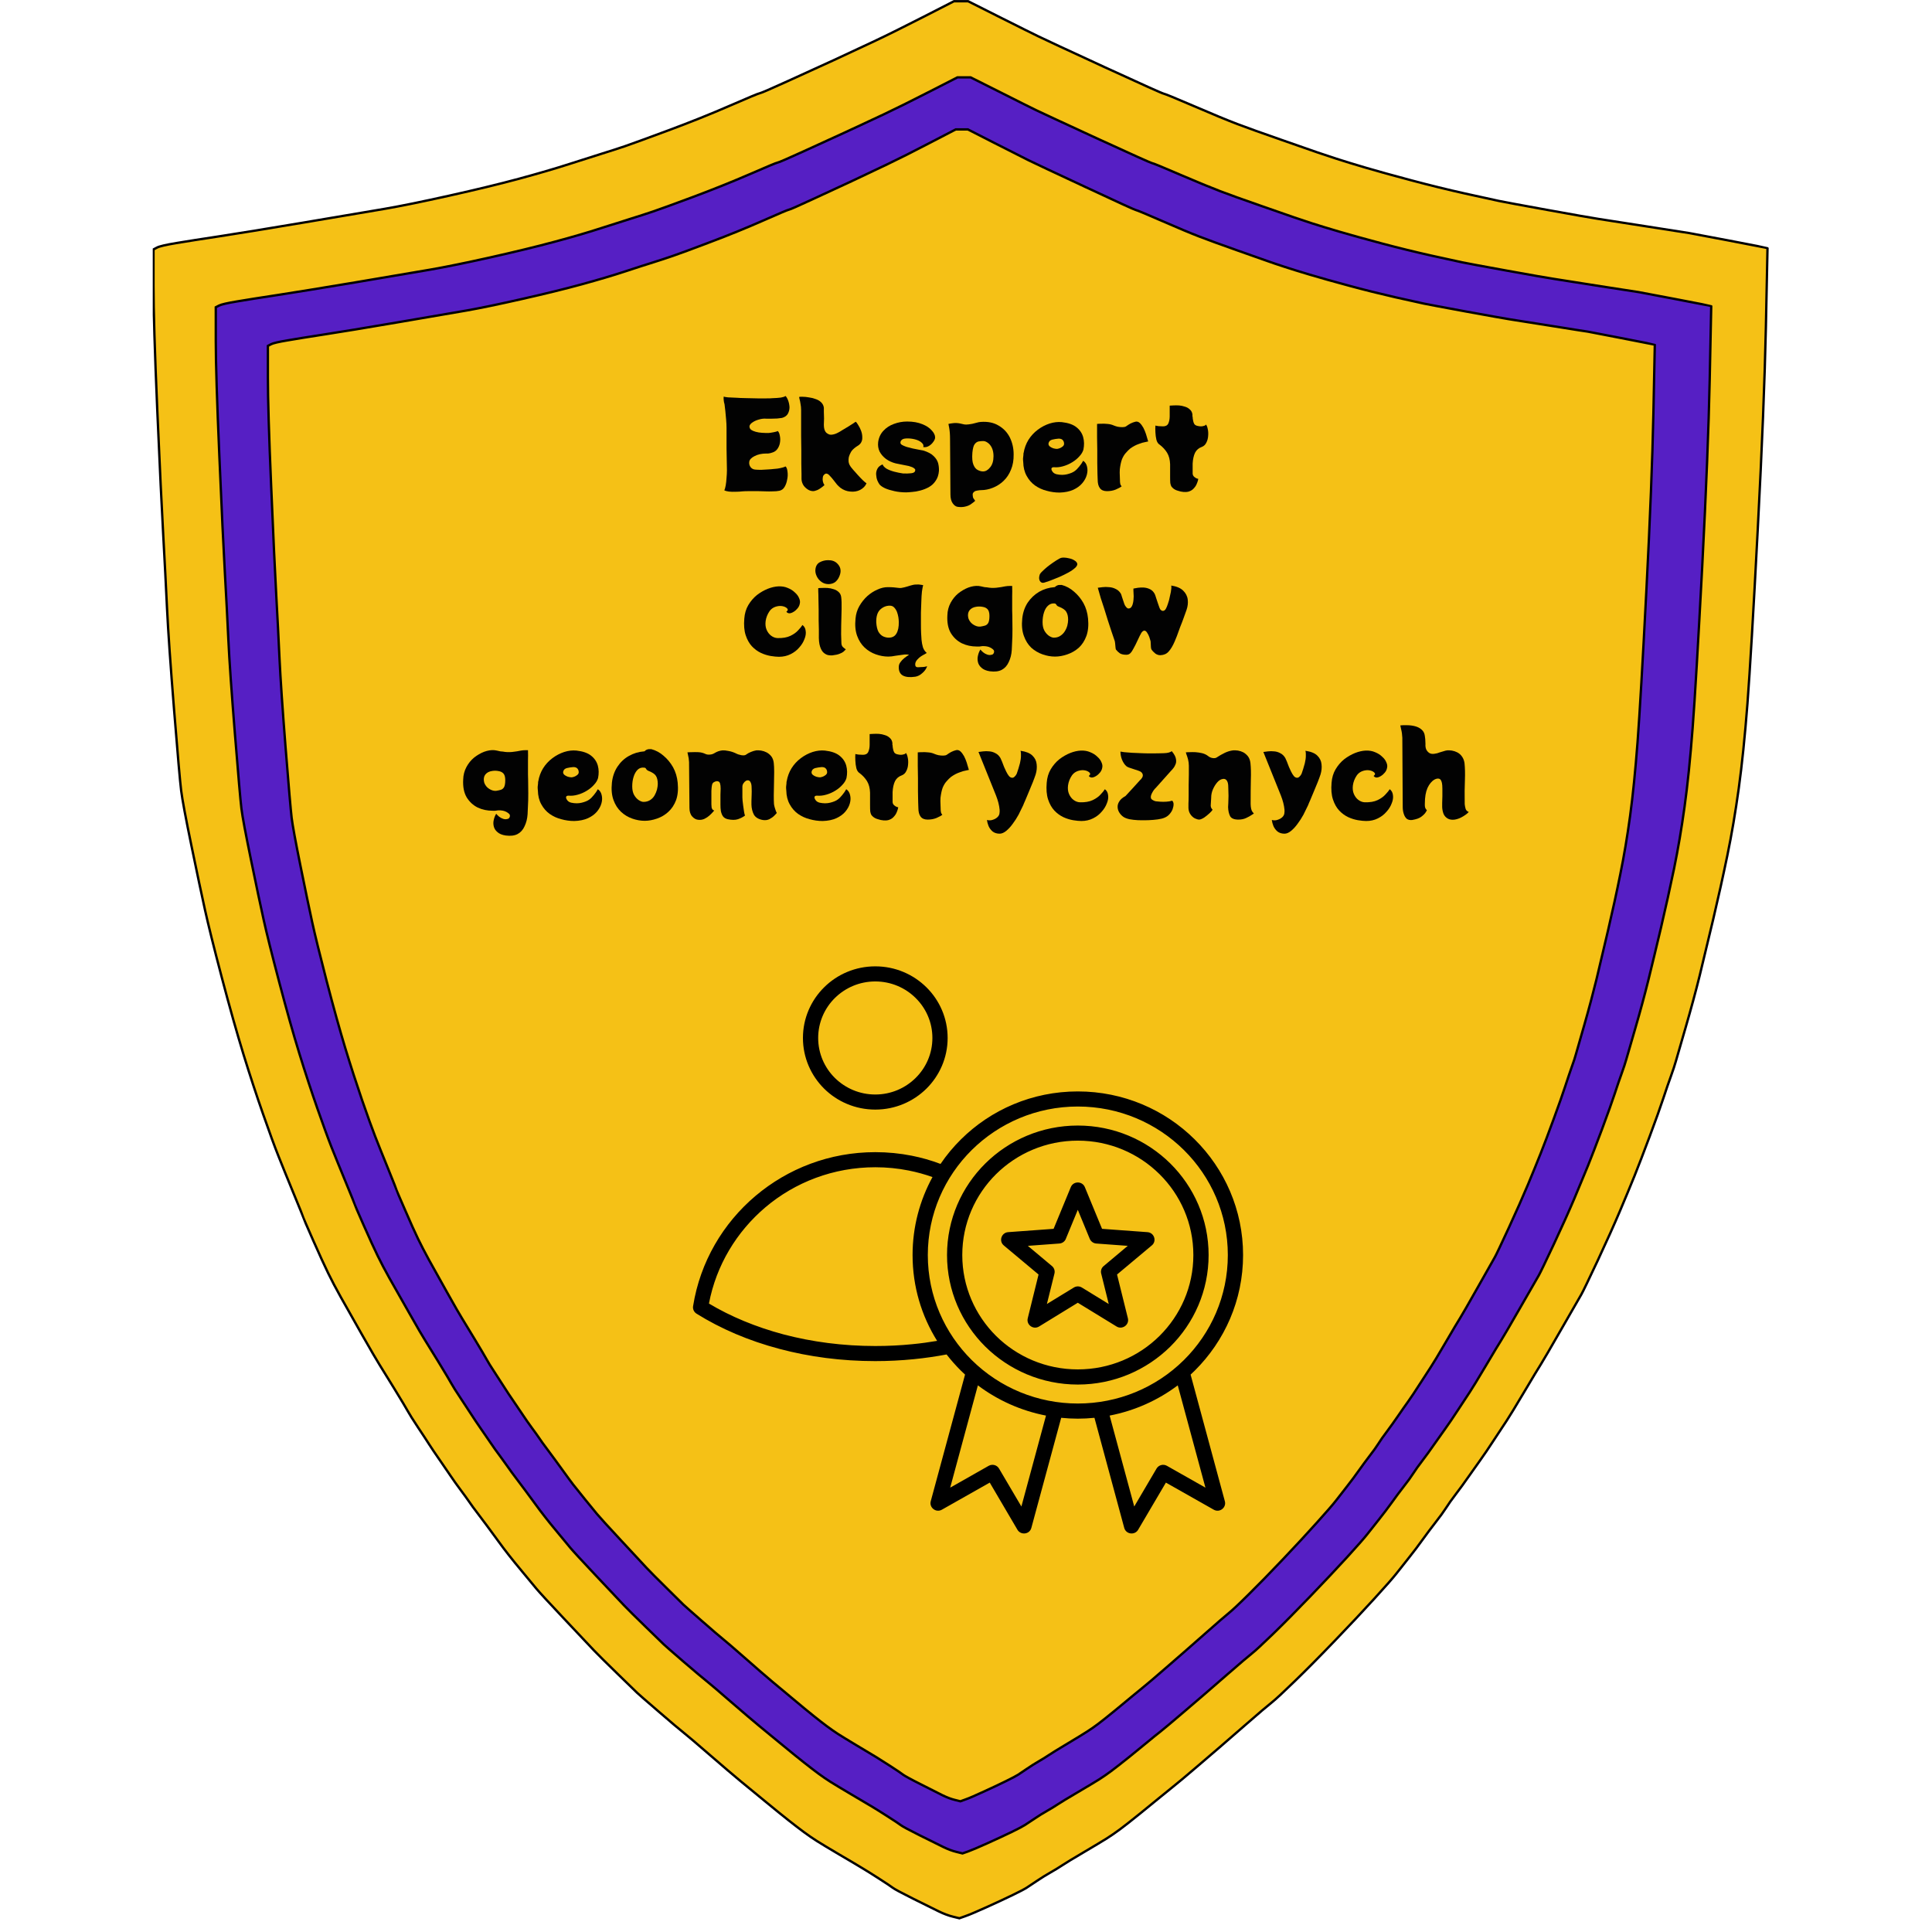 <svg xmlns="http://www.w3.org/2000/svg" xmlns:xlink="http://www.w3.org/1999/xlink" width="200" zoomAndPan="magnify" viewBox="0 0 150 150" height="200" preserveAspectRatio="xMidYMid meet" version="1.2"><defs><clipPath id="764b41099f"><path d="M 11.859 0 L 137.859 0 L 137.859 150 L 11.859 150 Z M 11.859 0 "/></clipPath><clipPath id="8a5e4b9d2b"><path d="M 53.77 75 L 96.52 75 L 96.52 119.25 L 53.77 119.25 Z M 53.77 75 "/></clipPath></defs><g id="2b1e7459cc"><rect x="0" width="150" y="0" height="150" style="fill:#ffffff;fill-opacity:1;stroke:none;"/><rect x="0" width="150" y="0" height="150" style="fill:#ffffff;fill-opacity:1;stroke:none;"/><path style="fill-rule:evenodd;fill:#ffff00;fill-opacity:1;stroke-width:2;stroke-linecap:butt;stroke-linejoin:miter;stroke:#000000;stroke-opacity:1;stroke-miterlimit:4;" d="M 790.949 118.807 L 796.507 118.807 L 820.535 130.907 C 836.568 138.945 847.129 144.204 852.302 146.726 C 857.432 149.206 874.962 157.329 904.848 171.097 C 934.733 184.821 950.168 191.79 951.194 191.918 C 952.177 192.046 960.13 195.296 975.008 201.709 C 989.844 208.079 1001.302 212.825 1009.298 215.861 C 1017.336 218.896 1028.879 223.086 1044.057 228.345 C 1059.235 233.647 1068.812 236.982 1072.789 238.35 C 1076.808 239.761 1081.81 241.385 1087.838 243.352 C 1093.824 245.276 1101.563 247.67 1110.969 250.45 C 1120.417 253.229 1132.432 256.521 1147.011 260.411 C 1161.59 264.302 1175.785 267.765 1189.509 270.844 C 1203.234 273.879 1212.084 275.846 1216.103 276.658 C 1220.079 277.513 1232.82 279.865 1254.283 283.756 C 1275.746 287.646 1289.171 289.998 1294.601 290.853 C 1300.031 291.665 1313.327 293.76 1334.491 297.095 C 1355.655 300.43 1366.386 302.097 1366.685 302.097 C 1366.985 302.097 1377.246 304.021 1397.554 307.912 C 1417.863 311.803 1428.081 313.812 1428.252 313.94 L 1428.466 314.154 L 1427.183 376.234 C 1426.328 417.578 1424.148 471.064 1420.727 536.565 C 1417.307 602.108 1414.571 647.941 1412.561 674.022 C 1410.595 700.145 1408.286 722.506 1405.72 741.104 C 1403.155 759.702 1400.12 777.317 1396.699 793.992 C 1393.279 810.666 1389.559 827.469 1385.54 844.4 C 1381.564 861.331 1377.973 876.167 1374.809 888.95 C 1371.688 901.734 1367.968 915.458 1363.692 930.209 C 1359.374 944.916 1356.809 953.809 1355.954 956.845 C 1355.099 959.881 1353.816 963.771 1352.106 968.517 C 1350.396 973.22 1348.386 979.077 1346.078 986.004 C 1343.811 992.93 1340.22 1002.935 1335.346 1015.975 C 1330.515 1029.058 1326.496 1039.447 1323.332 1047.229 C 1320.211 1055.01 1316.32 1064.288 1311.745 1075.148 C 1307.171 1085.965 1301.313 1099.005 1294.173 1114.268 C 1287.033 1129.574 1282.715 1138.468 1281.304 1140.947 C 1279.893 1143.427 1274.634 1152.534 1265.656 1168.225 C 1256.634 1183.916 1251.205 1193.236 1249.323 1196.144 C 1247.485 1199.051 1243.038 1206.405 1236.027 1218.205 C 1229.058 1230.006 1224.44 1237.53 1222.302 1240.694 C 1220.165 1243.901 1216.872 1248.903 1212.469 1255.701 C 1208.022 1262.499 1204.431 1267.758 1201.737 1271.521 C 1199.001 1275.283 1195.88 1279.729 1192.288 1284.86 C 1188.697 1289.991 1185.277 1294.694 1181.984 1299.012 C 1178.692 1303.33 1176.127 1306.922 1174.246 1309.829 C 1172.407 1312.779 1169.671 1316.499 1166.122 1321.073 C 1162.531 1325.691 1159.111 1330.266 1155.818 1334.84 C 1152.526 1339.415 1148.935 1344.161 1145.087 1348.992 C 1141.239 1353.866 1137.947 1358.014 1135.211 1361.477 C 1132.517 1364.983 1126.702 1371.567 1117.852 1381.272 C 1109.002 1391.02 1098.527 1402.094 1086.513 1414.621 C 1074.542 1427.105 1063.938 1437.794 1054.789 1446.687 C 1045.639 1455.58 1039.568 1461.181 1036.532 1463.533 C 1033.54 1465.884 1026.528 1471.87 1015.54 1481.447 C 1004.509 1491.024 997.797 1496.881 995.36 1498.934 C 992.923 1501.029 986.937 1506.159 977.36 1514.368 C 967.783 1522.534 961.455 1527.836 958.462 1530.187 C 955.469 1532.539 952.049 1535.318 948.158 1538.525 C 944.31 1541.731 938.966 1546.092 932.082 1551.65 C 925.242 1557.208 919.983 1561.27 916.434 1563.921 C 912.843 1566.572 909.422 1568.923 906.13 1571.018 C 902.838 1573.07 896.852 1576.705 888.13 1581.835 C 879.408 1586.966 873.679 1590.429 870.943 1592.267 C 868.249 1594.063 865.171 1595.944 861.708 1597.868 C 858.288 1599.835 854.739 1602.015 851.019 1604.538 C 847.3 1607.018 844.563 1608.856 842.853 1609.968 C 841.143 1611.079 837.423 1613.003 831.694 1615.783 C 825.965 1618.562 819.124 1621.768 811.086 1625.36 C 803.091 1628.951 797.533 1631.345 794.369 1632.457 L 789.666 1634.124 L 784.493 1632.842 C 781.072 1632.029 777.353 1630.618 773.334 1628.694 C 769.357 1626.771 762.645 1623.436 753.196 1618.69 C 743.747 1613.987 738.317 1611.079 736.907 1609.968 C 735.453 1608.856 731.819 1606.419 725.961 1602.657 C 720.061 1598.894 715.657 1596.115 712.665 1594.32 C 709.629 1592.524 703.772 1589.061 695.05 1583.93 C 686.328 1578.8 680.342 1575.165 677.05 1573.07 C 673.758 1571.018 670.337 1568.624 666.746 1566.016 C 663.154 1563.365 659.093 1560.244 654.518 1556.653 C 649.943 1553.018 643.872 1548.102 636.262 1541.859 C 628.694 1535.617 622.11 1530.187 616.552 1525.613 C 610.951 1521.038 602.827 1514.069 592.096 1504.791 C 581.364 1495.47 574.524 1489.656 571.488 1487.304 C 568.495 1484.91 561.911 1479.352 551.778 1470.63 C 541.602 1461.865 535.959 1456.948 534.804 1455.837 C 533.693 1454.725 528.605 1449.808 519.584 1441.043 C 510.562 1432.322 504.277 1426.037 500.729 1422.317 C 497.137 1418.554 489.271 1410.217 477.128 1397.305 C 464.943 1384.393 457.675 1376.484 455.238 1373.576 C 452.801 1370.669 449.252 1366.351 444.506 1360.664 C 439.803 1354.978 436.084 1350.403 433.347 1346.94 C 430.654 1343.434 427.917 1339.843 425.224 1336.08 C 422.487 1332.361 419.623 1328.47 416.63 1324.408 C 413.637 1320.389 410.901 1316.798 408.464 1313.591 C 406.027 1310.385 403.975 1307.563 402.264 1305.04 C 400.554 1302.561 398.16 1299.311 395.167 1295.249 C 392.174 1291.231 389.609 1287.639 387.471 1284.433 C 385.291 1281.269 382.469 1277.079 378.878 1271.948 C 375.286 1266.818 372.593 1262.799 370.711 1259.848 C 368.873 1256.941 365.88 1252.366 361.733 1246.124 C 357.586 1239.882 354.849 1235.564 353.567 1233.212 C 352.284 1230.861 348.693 1224.875 342.835 1215.298 C 336.978 1205.721 333.13 1199.479 331.249 1196.571 C 329.41 1193.621 324.75 1185.669 317.311 1172.586 C 309.871 1159.546 304.313 1149.712 300.593 1143.042 C 296.874 1136.373 293.582 1130.13 290.717 1124.273 C 287.853 1118.458 283.834 1109.693 278.703 1098.064 C 273.572 1086.392 270.964 1080.406 270.964 1080.15 C 270.964 1079.851 268.399 1073.48 263.268 1060.996 C 258.095 1048.469 254.119 1038.635 251.254 1031.409 C 248.39 1024.184 244.371 1013.196 239.24 998.488 C 234.067 983.78 228.936 968.089 223.806 951.415 C 218.632 934.783 212.903 914.518 206.618 890.618 C 200.333 866.761 195.887 848.974 193.322 837.302 C 190.756 825.63 187.165 808.699 182.59 786.51 C 178.015 764.277 175.322 749.698 174.467 742.771 C 173.612 735.802 171.73 714.553 168.866 679.024 C 166.001 643.495 164.163 616.687 163.308 598.645 C 162.453 580.602 161.426 561.448 160.272 541.14 C 159.16 520.874 157.579 487.696 155.569 441.606 C 153.56 395.517 152.576 362.895 152.576 343.741 L 152.576 315.009 L 155.355 313.513 C 157.236 312.572 162.282 311.375 170.576 310.007 C 178.87 308.596 190.329 306.8 204.908 304.577 C 219.488 302.354 241.677 298.762 271.392 293.76 C 301.149 288.758 322.441 285.124 335.31 282.9 C 348.18 280.677 365.239 277.214 386.402 272.511 C 407.566 267.765 425.865 263.361 441.3 259.172 C 456.734 255.024 470.031 251.134 481.19 247.499 C 492.349 243.908 501.071 241.129 507.356 239.162 C 513.641 237.238 519.669 235.314 525.398 233.348 C 531.085 231.424 542.543 227.234 559.688 220.863 C 576.875 214.45 592.951 207.994 607.958 201.495 C 622.965 194.954 631.003 191.619 631.986 191.491 C 633.012 191.362 640.195 188.241 653.663 182.127 C 667.088 176.013 679.273 170.455 690.133 165.453 C 700.993 160.451 711.724 155.448 722.284 150.446 C 732.888 145.486 746.056 138.945 761.79 130.907 L 785.348 118.807 Z M 790.949 118.807 " transform="matrix(0.091,0,0,0.091,2.814,-5.421)"/><path style="fill-rule:evenodd;fill:#ffff00;fill-opacity:1;stroke-width:2;stroke-linecap:butt;stroke-linejoin:miter;stroke:#000000;stroke-opacity:1;stroke-miterlimit:4;" d="M 769.357 132.959 L 774.916 132.959 L 798.944 145.059 C 814.977 153.097 825.537 158.356 830.668 160.878 C 835.841 163.358 853.371 171.481 883.256 185.248 C 913.142 198.973 928.577 205.899 929.56 206.07 C 930.586 206.198 938.496 209.448 953.374 215.861 C 968.253 222.231 979.711 226.934 987.706 230.013 C 995.702 233.048 1007.288 237.238 1022.466 242.497 C 1037.601 247.799 1047.178 251.134 1051.197 252.502 C 1055.216 253.87 1060.219 255.537 1066.204 257.504 C 1072.233 259.428 1079.929 261.822 1089.377 264.601 C 1098.826 267.338 1110.84 270.673 1125.42 274.563 C 1139.999 278.454 1154.151 281.917 1167.875 284.995 C 1181.642 288.031 1190.493 289.998 1194.512 290.81 C 1198.488 291.665 1211.229 294.017 1232.692 297.907 C 1254.112 301.798 1267.58 304.15 1273.009 304.962 C 1278.439 305.817 1291.736 307.912 1312.9 311.247 C 1334.063 314.582 1344.795 316.249 1345.094 316.249 C 1345.351 316.249 1355.655 318.173 1375.963 322.064 C 1396.272 325.955 1406.49 327.964 1406.661 328.092 L 1406.875 328.306 L 1405.549 390.386 C 1404.694 431.73 1402.557 485.216 1399.136 550.717 C 1395.716 616.26 1392.98 662.093 1390.97 688.174 C 1388.961 714.297 1386.695 736.615 1384.129 755.256 C 1381.564 773.854 1378.528 791.469 1375.108 808.144 C 1371.688 824.818 1367.968 841.578 1363.949 858.552 C 1359.93 875.482 1356.381 890.318 1353.218 903.102 C 1350.096 915.886 1346.377 929.61 1342.059 944.318 C 1337.783 959.068 1335.218 967.961 1334.363 970.997 C 1333.508 974.032 1332.225 977.923 1330.472 982.669 C 1328.762 987.372 1326.752 993.229 1324.486 1000.156 C 1322.178 1007.082 1318.629 1017.087 1313.755 1030.127 C 1308.881 1043.21 1304.905 1053.599 1301.741 1061.381 C 1298.62 1069.162 1294.729 1078.44 1290.154 1089.299 C 1285.579 1100.116 1279.722 1113.157 1272.582 1128.42 C 1265.442 1143.726 1261.124 1152.577 1259.713 1155.099 C 1258.259 1157.579 1253.043 1166.686 1244.064 1182.377 C 1235.043 1198.068 1229.613 1207.388 1227.732 1210.296 C 1225.894 1213.203 1221.447 1220.557 1214.435 1232.357 C 1207.424 1244.157 1202.849 1251.64 1200.711 1254.846 C 1198.573 1258.053 1195.281 1263.055 1190.835 1269.853 C 1186.431 1276.651 1182.84 1281.91 1180.103 1285.672 C 1177.41 1289.435 1174.246 1293.881 1170.697 1299.012 C 1167.106 1304.143 1163.685 1308.846 1160.393 1313.164 C 1157.101 1317.482 1154.536 1321.073 1152.655 1323.981 C 1150.816 1326.931 1148.08 1330.651 1144.531 1335.225 C 1140.94 1339.843 1137.519 1344.418 1134.227 1348.992 C 1130.935 1353.567 1127.344 1358.27 1123.496 1363.144 C 1119.648 1368.018 1116.356 1372.165 1113.619 1375.629 C 1110.926 1379.134 1105.111 1385.719 1096.261 1395.424 C 1087.368 1405.129 1076.936 1416.246 1064.922 1428.773 C 1052.908 1441.257 1042.347 1451.946 1033.198 1460.839 C 1024.048 1469.689 1017.977 1475.333 1014.941 1477.684 C 1011.948 1480.036 1004.937 1486.022 993.949 1495.599 C 982.918 1505.176 976.205 1511.033 973.768 1513.085 C 971.331 1515.18 965.346 1520.311 955.769 1528.52 C 946.149 1536.686 939.864 1541.988 936.871 1544.339 C 933.878 1546.691 930.415 1549.47 926.567 1552.676 C 922.719 1555.84 917.332 1560.244 910.491 1565.802 C 903.608 1571.36 898.392 1575.422 894.843 1578.073 C 891.252 1580.724 887.831 1583.075 884.539 1585.17 C 881.247 1587.222 875.218 1590.856 866.496 1595.987 C 857.774 1601.118 852.088 1604.581 849.352 1606.419 C 846.615 1608.215 843.58 1610.096 840.117 1612.02 C 836.696 1613.944 833.105 1616.167 829.385 1618.69 C 825.666 1621.17 822.972 1623.008 821.262 1624.12 C 819.552 1625.231 815.832 1627.155 810.103 1629.934 C 804.374 1632.713 797.533 1635.92 789.495 1639.511 C 781.5 1643.103 775.899 1645.497 772.778 1646.609 L 768.032 1648.276 L 762.902 1646.994 C 759.481 1646.181 755.761 1644.77 751.742 1642.846 C 747.766 1640.88 741.011 1637.587 731.605 1632.842 C 722.156 1628.139 716.726 1625.231 715.273 1624.12 C 713.862 1623.008 710.228 1620.571 704.327 1616.809 C 698.47 1613.046 694.066 1610.267 691.031 1608.471 C 688.038 1606.676 682.18 1603.213 673.458 1598.082 C 664.736 1592.951 658.708 1589.317 655.459 1587.222 C 652.166 1585.17 648.703 1582.776 645.155 1580.168 C 641.563 1577.517 637.502 1574.396 632.927 1570.804 C 628.352 1567.17 622.281 1562.253 614.67 1556.011 C 607.103 1549.769 600.519 1544.339 594.961 1539.764 C 589.36 1535.19 581.236 1528.221 570.505 1518.943 C 559.773 1509.622 552.89 1503.808 549.897 1501.456 C 546.904 1499.062 540.32 1493.504 530.187 1484.782 C 520.011 1476.017 514.368 1471.1 513.213 1469.989 C 512.059 1468.877 507.014 1463.96 497.993 1455.195 C 488.971 1446.473 482.686 1440.188 479.095 1436.469 C 475.546 1432.706 467.679 1424.369 455.537 1411.457 C 443.352 1398.545 436.084 1390.636 433.646 1387.728 C 431.209 1384.821 427.618 1380.503 422.915 1374.816 C 418.212 1369.13 414.492 1364.555 411.756 1361.049 C 409.062 1357.586 406.326 1353.995 403.59 1350.232 C 400.896 1346.47 398.032 1342.622 395.039 1338.56 C 392.003 1334.541 389.31 1330.95 386.873 1327.743 C 384.436 1324.537 382.383 1321.715 380.673 1319.192 C 378.92 1316.712 376.569 1313.463 373.576 1309.401 C 370.583 1305.382 368.018 1301.791 365.837 1298.584 C 363.7 1295.378 360.835 1291.231 357.286 1286.1 C 353.695 1280.969 351.001 1276.95 349.12 1274 C 347.282 1271.093 344.246 1266.518 340.099 1260.276 C 335.952 1254.034 333.258 1249.716 331.975 1247.364 C 330.693 1245.013 327.101 1239.027 321.244 1229.45 C 315.387 1219.873 311.496 1213.631 309.657 1210.723 C 307.776 1207.773 303.159 1199.821 295.719 1186.738 C 288.28 1173.697 282.679 1163.864 278.959 1157.194 C 275.24 1150.524 271.99 1144.282 269.126 1138.425 C 266.261 1132.61 262.242 1123.845 257.112 1112.216 C 251.938 1100.544 249.373 1094.558 249.373 1094.302 C 249.373 1094.002 246.808 1087.632 241.635 1075.148 C 236.504 1062.62 232.485 1052.787 229.663 1045.561 C 226.799 1038.336 222.78 1027.348 217.649 1012.64 C 212.476 997.932 207.345 982.241 202.172 965.567 C 197.041 948.935 191.312 928.67 185.027 904.77 C 178.742 880.87 174.296 863.126 171.73 851.454 C 169.165 839.782 165.574 822.851 160.999 800.662 C 156.424 778.429 153.688 763.85 152.833 756.923 C 151.978 749.954 150.139 728.705 147.275 693.176 C 144.41 657.647 142.572 630.839 141.716 612.797 C 140.819 594.754 139.835 575.6 138.681 555.292 C 137.569 535.026 135.987 501.848 133.978 455.758 C 131.968 409.669 130.985 377.047 130.985 357.892 L 130.985 329.161 L 133.764 327.665 C 135.603 326.724 140.69 325.527 148.985 324.159 C 157.279 322.748 168.738 320.952 183.317 318.729 C 197.896 316.506 220.043 312.914 249.801 307.912 C 279.558 302.91 300.85 299.276 313.719 297.052 C 326.588 294.829 343.605 291.366 364.768 286.663 C 385.932 281.917 404.231 277.471 419.708 273.323 C 435.143 269.176 448.44 265.285 459.599 261.651 C 470.758 258.06 479.48 255.281 485.765 253.314 C 492.05 251.39 498.078 249.466 503.764 247.499 C 509.494 245.575 520.952 241.385 538.097 235.015 C 555.284 228.602 571.36 222.146 586.367 215.647 C 601.374 209.106 609.412 205.771 610.395 205.642 C 611.378 205.514 618.604 202.393 632.072 196.279 C 645.497 190.165 657.639 184.607 668.542 179.605 C 679.401 174.602 690.133 169.6 700.693 164.598 C 711.296 159.595 724.422 153.097 740.156 145.059 L 763.757 132.959 Z M 769.357 132.959 " transform="matrix(0.091,0,0,0.091,2.814,-5.421)"/><g clip-rule="nonzero" clip-path="url(#764b41099f)"><path style="fill-rule:evenodd;fill:#f5c116;fill-opacity:1;stroke-width:2;stroke-linecap:butt;stroke-linejoin:miter;stroke:#000000;stroke-opacity:1;stroke-miterlimit:4;" d="M 789.025 60.618 L 795.053 60.618 L 820.963 73.658 C 838.236 82.337 849.694 88.024 855.252 90.717 C 860.81 93.411 879.708 102.218 911.945 117.054 C 944.225 131.89 960.899 139.372 961.968 139.501 C 963.037 139.672 971.631 143.178 987.664 150.061 C 1003.697 156.987 1016.053 162.075 1024.689 165.367 C 1033.369 168.66 1045.853 173.149 1062.228 178.835 C 1078.56 184.564 1088.907 188.156 1093.225 189.652 C 1097.544 191.149 1102.973 192.944 1109.429 195.039 C 1115.928 197.134 1124.265 199.7 1134.441 202.692 C 1144.617 205.685 1157.614 209.277 1173.348 213.467 C 1189.082 217.657 1204.345 221.419 1219.181 224.711 C 1234.017 228.003 1243.551 230.098 1247.87 230.996 C 1252.231 231.894 1265.955 234.459 1289.085 238.649 C 1312.258 242.839 1326.752 245.404 1332.61 246.302 C 1338.51 247.2 1352.833 249.423 1375.707 253.015 C 1398.538 256.649 1410.124 258.445 1410.424 258.445 C 1410.723 258.445 1421.839 260.54 1443.772 264.73 C 1465.663 268.92 1476.694 271.1 1476.865 271.228 L 1477.078 271.485 L 1475.71 338.439 C 1474.77 383.118 1472.461 440.794 1468.741 511.553 C 1465.064 582.27 1462.114 631.737 1459.976 659.913 C 1457.796 688.088 1455.316 712.202 1452.537 732.297 C 1449.758 752.349 1446.551 771.417 1442.832 789.374 C 1439.112 807.374 1435.093 825.502 1430.775 843.801 C 1426.457 862.057 1422.609 878.091 1419.231 891.9 C 1415.811 905.667 1411.792 920.503 1407.174 936.408 C 1402.557 952.27 1399.778 961.89 1398.837 965.182 C 1397.896 968.474 1396.528 972.664 1394.69 977.752 C 1392.809 982.84 1390.671 989.168 1388.191 996.65 C 1385.711 1004.132 1381.863 1014.906 1376.604 1029.015 C 1371.346 1043.081 1367.027 1054.326 1363.65 1062.749 C 1360.272 1071.129 1356.082 1081.176 1351.165 1092.848 C 1346.206 1104.563 1339.878 1118.629 1332.182 1135.133 C 1324.444 1151.593 1319.826 1161.17 1318.287 1163.907 C 1316.748 1166.6 1311.104 1176.391 1301.356 1193.322 C 1291.651 1210.253 1285.793 1220.3 1283.784 1223.464 C 1281.774 1226.585 1276.986 1234.538 1269.418 1247.279 C 1261.85 1260.02 1256.934 1268.1 1254.625 1271.563 C 1252.273 1275.026 1248.725 1280.414 1243.936 1287.767 C 1239.148 1295.078 1235.3 1300.808 1232.392 1304.827 C 1229.442 1308.888 1226.065 1313.677 1222.174 1319.235 C 1218.326 1324.75 1214.606 1329.881 1211.058 1334.498 C 1207.509 1339.159 1204.73 1343.049 1202.763 1346.213 C 1200.754 1349.334 1197.804 1353.396 1193.956 1358.313 C 1190.108 1363.272 1186.388 1368.232 1182.84 1373.149 C 1179.291 1378.108 1175.443 1383.196 1171.253 1388.455 C 1167.106 1393.714 1163.557 1398.203 1160.607 1401.923 C 1157.657 1405.685 1151.415 1412.825 1141.838 1423.3 C 1132.303 1433.775 1121.016 1445.789 1108.061 1459.257 C 1095.107 1472.768 1083.648 1484.311 1073.772 1493.888 C 1063.896 1503.466 1057.354 1509.537 1054.105 1512.102 C 1050.855 1514.625 1043.288 1521.081 1031.402 1531.427 C 1019.516 1541.774 1012.29 1548.059 1009.64 1550.325 C 1007.032 1552.548 1000.533 1558.106 990.229 1566.956 C 979.882 1575.764 973.084 1581.493 969.835 1584.016 C 966.586 1586.581 962.909 1589.574 958.719 1593.037 C 954.571 1596.457 948.757 1601.203 941.36 1607.189 C 933.964 1613.174 928.32 1617.578 924.472 1620.443 C 920.581 1623.307 916.904 1625.83 913.356 1628.096 C 909.807 1630.319 903.308 1634.21 893.902 1639.768 C 884.496 1645.326 878.297 1649.046 875.389 1651.013 C 872.439 1652.979 869.105 1654.989 865.428 1657.084 C 861.708 1659.179 857.86 1661.573 853.841 1664.267 C 849.822 1666.96 846.915 1668.927 845.034 1670.124 C 843.195 1671.321 839.176 1673.416 833.019 1676.409 C 826.82 1679.402 819.423 1682.865 810.787 1686.756 C 802.15 1690.646 796.122 1693.212 792.702 1694.409 L 787.614 1696.204 L 782.056 1694.836 C 778.379 1693.938 774.36 1692.442 770.042 1690.347 C 765.723 1688.252 758.455 1684.661 748.279 1679.573 C 738.104 1674.485 732.204 1671.321 730.664 1670.124 C 729.125 1668.927 725.192 1666.319 718.864 1662.257 C 712.536 1658.195 707.748 1655.202 704.498 1653.279 C 701.292 1651.312 694.964 1647.549 685.515 1642.034 C 676.109 1636.476 669.61 1632.585 666.062 1630.319 C 662.513 1628.096 658.836 1625.531 654.988 1622.709 C 651.098 1619.844 646.694 1616.467 641.777 1612.576 C 636.817 1608.685 630.276 1603.341 622.11 1596.628 C 613.901 1589.873 606.804 1584.016 600.775 1579.099 C 594.789 1574.139 585.982 1566.657 574.395 1556.61 C 562.809 1546.562 555.412 1540.277 552.163 1537.712 C 548.914 1535.19 541.816 1529.161 530.871 1519.712 C 519.926 1510.306 513.812 1504.962 512.572 1503.765 C 511.332 1502.568 505.859 1497.266 496.154 1487.817 C 486.406 1478.368 479.651 1471.613 475.76 1467.594 C 471.912 1463.533 463.404 1454.554 450.321 1440.616 C 437.195 1426.678 429.328 1418.127 426.677 1414.963 C 424.069 1411.842 420.221 1407.182 415.134 1401.025 C 410.003 1394.911 406.027 1389.951 403.077 1386.189 C 400.127 1382.469 397.219 1378.579 394.269 1374.517 C 391.362 1370.455 388.241 1366.265 385.034 1361.947 C 381.785 1357.586 378.835 1353.695 376.227 1350.232 C 373.576 1346.812 371.353 1343.733 369.514 1341.04 C 367.633 1338.346 365.11 1334.798 361.861 1330.479 C 358.612 1326.118 355.833 1322.228 353.524 1318.765 C 351.215 1315.344 348.137 1310.812 344.289 1305.297 C 340.398 1299.739 337.491 1295.378 335.481 1292.257 C 333.472 1289.093 330.223 1284.133 325.733 1277.421 C 321.287 1270.665 318.337 1266.005 316.969 1263.483 C 315.558 1260.917 311.71 1254.461 305.382 1244.157 C 299.054 1233.811 294.864 1227.056 292.855 1223.892 C 290.845 1220.771 285.843 1212.134 277.805 1198.068 C 269.81 1183.959 263.782 1173.313 259.763 1166.13 C 255.744 1158.947 252.195 1152.192 249.117 1145.907 C 246.038 1139.622 241.72 1130.173 236.162 1117.603 C 230.604 1104.99 227.825 1098.534 227.825 1098.235 C 227.825 1097.936 225.046 1091.052 219.488 1077.585 C 213.929 1064.074 209.611 1053.428 206.533 1045.647 C 203.412 1037.865 199.093 1026.022 193.535 1010.117 C 187.977 994.255 182.419 977.325 176.861 959.325 C 171.346 941.325 165.146 919.477 158.348 893.696 C 151.55 867.915 146.804 848.718 144.025 836.148 C 141.246 823.535 137.355 805.279 132.439 781.294 C 127.479 757.308 124.572 741.574 123.631 734.092 C 122.691 726.61 120.681 703.651 117.603 665.3 C 114.524 626.949 112.515 598.004 111.574 578.55 C 110.676 559.054 109.565 538.361 108.368 516.47 C 107.128 494.622 105.418 458.794 103.237 409.027 C 101.099 359.303 100.03 324.073 100.03 303.38 L 100.03 272.383 L 103.023 270.801 C 105.033 269.732 110.505 268.449 119.484 266.953 C 128.42 265.456 140.776 263.532 156.51 261.138 C 172.243 258.744 196.186 254.811 228.295 249.423 C 260.361 244.036 283.363 240.146 297.259 237.751 C 311.154 235.357 329.538 231.595 352.37 226.507 C 375.201 221.419 394.953 216.63 411.628 212.141 C 428.302 207.609 442.668 203.419 454.725 199.529 C 466.739 195.638 476.145 192.645 482.943 190.55 C 489.741 188.455 496.24 186.36 502.396 184.265 C 508.553 182.127 520.909 177.638 539.422 170.754 C 557.978 163.871 575.336 156.902 591.54 149.847 C 607.744 142.793 616.381 139.201 617.45 139.073 C 618.561 138.902 626.343 135.525 640.836 128.94 C 655.373 122.356 668.456 116.37 680.214 110.983 C 691.928 105.553 703.515 100.166 714.931 94.779 C 726.346 89.392 740.541 82.337 757.514 73.658 L 782.996 60.618 Z M 789.025 60.618 " transform="matrix(0.091,0,0,0.091,2.814,-5.421)"/></g><path style="fill-rule:evenodd;fill:#561fc4;fill-opacity:1;stroke-width:2;stroke-linecap:butt;stroke-linejoin:miter;stroke:#000000;stroke-opacity:1;stroke-miterlimit:4;" d="M 791.547 125.563 L 797.148 125.563 L 821.176 137.619 C 837.167 145.7 847.77 150.959 852.9 153.482 C 858.074 155.961 875.561 164.085 905.446 177.852 C 935.332 191.576 950.809 198.502 951.792 198.673 C 952.818 198.802 960.728 202.051 975.607 208.464 C 990.486 214.835 1001.901 219.538 1009.939 222.616 C 1017.934 225.652 1029.521 229.842 1044.699 235.101 C 1059.834 240.402 1069.411 243.694 1073.43 245.105 C 1077.406 246.473 1082.451 248.141 1088.437 250.107 C 1094.465 252.031 1102.161 254.383 1111.61 257.162 C 1121.059 259.941 1133.073 263.276 1147.652 267.167 C 1162.232 271.057 1176.384 274.52 1190.108 277.599 C 1203.832 280.634 1212.725 282.601 1216.701 283.413 C 1220.72 284.269 1233.461 286.62 1254.881 290.511 C 1276.344 294.401 1289.769 296.753 1295.242 297.565 C 1300.672 298.42 1313.969 300.515 1335.132 303.85 C 1356.296 307.142 1367.027 308.81 1367.284 308.81 C 1367.583 308.81 1377.887 310.777 1398.196 314.667 C 1418.504 318.558 1428.723 320.567 1428.851 320.696 L 1429.065 320.909 L 1427.782 382.99 C 1426.927 424.333 1424.789 477.777 1421.369 543.32 C 1417.906 608.863 1415.212 654.697 1413.203 680.777 C 1411.193 706.9 1408.927 729.218 1406.319 747.859 C 1403.754 766.458 1400.761 784.073 1397.341 800.747 C 1393.877 817.379 1390.158 834.181 1386.182 851.155 C 1382.163 868.086 1378.614 882.922 1375.45 895.706 C 1372.286 908.489 1368.567 922.214 1364.291 936.921 C 1360.016 951.672 1357.45 960.522 1356.552 963.6 C 1355.697 966.636 1354.415 970.527 1352.705 975.272 C 1350.994 979.975 1348.985 985.79 1346.719 992.759 C 1344.41 999.685 1340.861 1009.69 1335.987 1022.73 C 1331.113 1035.77 1327.094 1046.203 1323.973 1053.984 C 1320.809 1061.765 1316.961 1071.043 1312.387 1081.903 C 1307.812 1092.72 1301.955 1105.76 1294.814 1121.024 C 1287.632 1136.33 1283.356 1145.18 1281.945 1147.703 C 1280.492 1150.182 1275.275 1159.289 1266.254 1174.98 C 1257.276 1190.671 1251.803 1199.949 1249.965 1202.899 C 1248.083 1205.806 1243.68 1213.16 1236.668 1224.961 C 1229.656 1236.761 1225.081 1244.243 1222.944 1247.45 C 1220.806 1250.656 1217.514 1255.659 1213.067 1262.457 C 1208.621 1269.255 1205.072 1274.513 1202.336 1278.276 C 1199.642 1282.038 1196.478 1286.485 1192.887 1291.615 C 1189.338 1296.746 1185.918 1301.449 1182.626 1305.767 C 1179.334 1310.085 1176.726 1313.677 1174.887 1316.584 C 1173.049 1319.491 1170.312 1323.254 1166.721 1327.829 C 1163.172 1332.403 1159.709 1337.021 1156.46 1341.596 C 1153.168 1346.171 1149.576 1350.874 1145.728 1355.748 C 1141.838 1360.622 1138.546 1364.769 1135.852 1368.232 C 1133.116 1371.738 1127.344 1378.322 1118.493 1388.027 C 1109.6 1397.733 1099.168 1408.849 1087.154 1421.334 C 1075.14 1433.861 1064.537 1444.549 1055.387 1453.442 C 1046.238 1462.293 1040.167 1467.936 1037.174 1470.288 C 1034.181 1472.639 1027.169 1478.625 1016.138 1488.202 C 1005.15 1497.779 998.438 1503.637 996.001 1505.689 C 993.564 1507.784 987.535 1512.914 977.958 1521.123 C 968.381 1529.289 962.096 1534.591 959.103 1536.943 C 956.068 1539.294 952.647 1542.073 948.8 1545.28 C 944.952 1548.444 939.564 1552.847 932.724 1558.406 C 925.84 1563.921 920.624 1568.025 917.033 1570.676 C 913.484 1573.327 910.021 1575.678 906.772 1577.773 C 903.479 1579.826 897.451 1583.46 888.729 1588.59 C 880.007 1593.721 874.278 1597.184 871.584 1598.98 C 868.848 1600.818 865.77 1602.657 862.349 1604.624 C 858.929 1606.547 855.337 1608.771 851.618 1611.293 C 847.898 1613.773 845.205 1615.569 843.452 1616.68 C 841.741 1617.792 838.022 1619.759 832.335 1622.538 C 826.606 1625.317 819.723 1628.481 811.728 1632.115 C 803.732 1635.706 798.131 1638.101 795.01 1639.212 L 790.265 1640.88 L 785.134 1639.597 C 781.714 1638.785 777.994 1637.374 773.975 1635.45 C 769.956 1633.483 763.244 1630.148 753.795 1625.445 C 744.389 1620.742 738.916 1617.792 737.505 1616.68 C 736.094 1615.569 732.417 1613.174 726.56 1609.412 C 720.702 1605.65 716.256 1602.871 713.263 1601.075 C 710.27 1599.279 704.413 1595.816 695.691 1590.685 C 686.969 1585.512 680.94 1581.921 677.648 1579.826 C 674.356 1577.773 670.936 1575.379 667.344 1572.771 C 663.796 1570.12 659.691 1566.999 655.117 1563.365 C 650.542 1559.774 644.471 1554.857 636.903 1548.615 C 629.335 1542.372 622.751 1536.943 617.15 1532.368 C 611.592 1527.793 603.426 1520.824 592.694 1511.546 C 582.006 1502.226 575.122 1496.411 572.129 1494.017 C 569.137 1491.665 562.552 1486.107 552.377 1477.385 C 542.244 1468.62 536.6 1463.704 535.446 1462.592 C 534.291 1461.48 529.204 1456.563 520.225 1447.799 C 511.204 1439.077 504.919 1432.792 501.327 1429.072 C 497.779 1425.31 489.912 1416.973 477.727 1404.061 C 465.584 1391.149 458.273 1383.239 455.836 1380.332 C 453.442 1377.424 449.851 1373.106 445.148 1367.42 C 440.402 1361.733 436.682 1357.159 433.989 1353.653 C 431.252 1350.189 428.559 1346.598 425.822 1342.836 C 423.129 1339.073 420.264 1335.183 417.229 1331.164 C 414.236 1327.145 411.542 1323.553 409.105 1320.347 C 406.668 1317.14 404.573 1314.318 402.863 1311.796 C 401.153 1309.316 398.801 1306.066 395.808 1302.005 C 392.773 1297.986 390.208 1294.394 388.07 1291.188 C 385.932 1287.981 383.068 1283.834 379.476 1278.703 C 375.927 1273.573 373.191 1269.511 371.353 1266.604 C 369.471 1263.696 366.479 1259.122 362.331 1252.879 C 358.184 1246.637 355.448 1242.319 354.165 1239.967 C 352.883 1237.616 349.334 1231.63 343.477 1222.053 C 337.576 1212.476 333.728 1206.234 331.89 1203.284 C 330.009 1200.377 325.348 1192.424 317.952 1179.341 C 310.513 1166.301 304.912 1156.425 301.192 1149.798 C 297.472 1143.128 294.18 1136.886 291.316 1131.028 C 288.451 1125.214 284.475 1116.449 279.302 1104.777 C 274.171 1093.147 271.606 1087.162 271.606 1086.905 C 271.606 1086.606 269.04 1080.235 263.867 1067.708 C 258.736 1055.224 254.718 1045.39 251.853 1038.165 C 248.988 1030.939 245.012 1019.951 239.839 1005.243 C 234.708 990.536 229.535 974.845 224.404 958.17 C 219.274 941.539 213.545 921.23 207.26 897.373 C 200.975 873.473 196.528 855.73 193.963 844.058 C 191.355 832.386 187.806 815.455 183.231 793.222 C 178.657 771.032 175.92 756.453 175.065 749.527 C 174.21 742.558 172.372 721.309 169.507 685.779 C 166.643 650.25 164.761 623.443 163.906 605.4 C 163.051 587.358 162.068 568.161 160.913 547.895 C 159.759 527.629 158.177 494.451 156.21 448.362 C 154.201 402.272 153.175 369.65 153.175 350.496 L 153.175 321.722 L 155.997 320.268 C 157.835 319.328 162.923 318.13 171.217 316.762 C 179.512 315.351 190.927 313.556 205.549 311.332 C 220.129 309.109 242.276 305.475 272.033 300.515 C 301.791 295.513 323.082 291.879 335.952 289.656 C 348.821 287.432 365.837 283.969 387.001 279.266 C 408.165 274.52 426.464 270.074 441.898 265.927 C 457.375 261.78 470.672 257.889 481.831 254.255 C 492.99 250.663 501.712 247.884 507.997 245.918 C 514.282 243.994 520.268 242.027 525.997 240.103 C 531.726 238.179 543.184 233.989 560.329 227.618 C 577.474 221.205 593.592 214.749 608.599 208.25 C 623.606 201.709 631.601 198.374 632.628 198.246 C 633.611 198.118 640.836 194.996 654.261 188.883 C 667.729 182.769 679.872 177.21 690.731 172.208 C 701.591 167.206 712.323 162.204 722.926 157.201 C 733.486 152.199 746.655 145.7 762.388 137.619 L 785.989 125.563 Z M 791.547 125.563 " transform="matrix(0.091,0,0,0.091,2.814,-5.421)"/><path style="fill-rule:evenodd;fill:#f5c116;fill-opacity:1;stroke-width:2;stroke-linecap:butt;stroke-linejoin:miter;stroke:#000000;stroke-opacity:1;stroke-miterlimit:4;" d="M 789.666 169.985 L 794.839 169.985 L 817.115 181.358 C 831.993 188.968 841.784 193.928 846.573 196.279 C 851.361 198.631 867.608 206.284 895.313 219.196 C 923.018 232.15 937.341 238.692 938.282 238.82 C 939.222 238.948 946.576 242.027 960.343 248.012 C 974.153 254.041 984.756 258.487 992.196 261.352 C 999.635 264.217 1010.367 268.15 1024.433 273.11 C 1038.456 278.069 1047.349 281.233 1051.069 282.516 C 1054.789 283.841 1059.449 285.423 1065.007 287.219 C 1070.565 289.057 1077.748 291.28 1086.47 293.888 C 1095.235 296.496 1106.394 299.66 1119.904 303.294 C 1133.458 306.971 1146.583 310.221 1159.282 313.128 C 1172.023 315.993 1180.274 317.831 1183.951 318.601 C 1187.671 319.37 1199.471 321.594 1219.395 325.27 C 1239.276 328.905 1251.76 331.128 1256.763 331.94 C 1261.808 332.71 1274.164 334.677 1293.788 337.798 C 1313.413 340.962 1323.375 342.501 1323.631 342.501 C 1323.888 342.501 1333.422 344.339 1352.277 348.016 C 1371.089 351.65 1380.581 353.574 1380.709 353.702 L 1380.923 353.873 L 1379.726 412.319 C 1378.913 451.269 1376.946 501.591 1373.74 563.244 C 1370.576 624.939 1368.053 668.079 1366.215 692.663 C 1364.334 717.204 1362.239 738.239 1359.845 755.769 C 1357.45 773.298 1354.671 789.887 1351.465 805.578 C 1348.301 821.269 1344.838 837.046 1341.118 852.993 C 1337.398 868.941 1334.106 882.922 1331.199 894.979 C 1328.249 906.993 1324.828 919.905 1320.852 933.8 C 1316.876 947.653 1314.482 955.99 1313.669 958.854 C 1312.9 961.762 1311.703 965.396 1310.078 969.842 C 1308.496 974.289 1306.658 979.804 1304.52 986.303 C 1302.382 992.845 1299.09 1002.251 1294.558 1014.564 C 1290.069 1026.835 1286.349 1036.625 1283.442 1043.937 C 1280.534 1051.29 1276.943 1060.012 1272.71 1070.231 C 1268.435 1080.406 1263.005 1092.72 1256.378 1107.085 C 1249.751 1121.451 1245.775 1129.831 1244.449 1132.183 C 1243.124 1134.534 1238.293 1143.085 1229.913 1157.878 C 1221.575 1172.629 1216.53 1181.393 1214.82 1184.13 C 1213.067 1186.866 1208.963 1193.792 1202.464 1204.909 C 1195.965 1216.025 1191.733 1223.079 1189.723 1226.072 C 1187.756 1229.108 1184.678 1233.811 1180.574 1240.181 C 1176.469 1246.594 1173.177 1251.554 1170.654 1255.103 C 1168.132 1258.609 1165.182 1262.799 1161.89 1267.63 C 1158.555 1272.461 1155.391 1276.908 1152.355 1280.969 C 1149.277 1285.031 1146.883 1288.409 1145.173 1291.188 C 1143.462 1293.924 1140.94 1297.43 1137.605 1301.748 C 1134.313 1306.066 1131.106 1310.385 1128.071 1314.703 C 1125.035 1319.021 1121.7 1323.468 1118.109 1328.042 C 1114.517 1332.617 1111.482 1336.508 1108.959 1339.8 C 1106.437 1343.049 1101.092 1349.249 1092.841 1358.398 C 1084.632 1367.548 1074.969 1378.023 1063.81 1389.78 C 1052.651 1401.538 1042.86 1411.585 1034.352 1419.965 C 1025.887 1428.345 1020.243 1433.604 1017.464 1435.827 C 1014.685 1438.051 1008.186 1443.694 997.968 1452.716 C 987.749 1461.737 981.507 1467.209 979.241 1469.176 C 977.018 1471.143 971.417 1475.974 962.567 1483.67 C 953.674 1491.409 947.816 1496.368 945.037 1498.592 C 942.258 1500.815 939.051 1503.423 935.503 1506.416 C 931.911 1509.408 926.952 1513.556 920.581 1518.772 C 914.211 1523.988 909.38 1527.836 906.045 1530.358 C 902.753 1532.838 899.546 1535.061 896.51 1536.985 C 893.432 1538.952 887.874 1542.372 879.793 1547.204 C 871.713 1552.035 866.411 1555.284 863.888 1556.995 C 861.366 1558.705 858.501 1560.458 855.337 1562.296 C 852.131 1564.135 848.839 1566.23 845.376 1568.581 C 841.912 1570.933 839.39 1572.6 837.808 1573.669 C 836.226 1574.695 832.763 1576.534 827.461 1579.142 C 822.16 1581.75 815.789 1584.785 808.35 1588.163 C 800.953 1591.583 795.78 1593.807 792.83 1594.833 L 788.469 1596.415 L 783.68 1595.217 C 780.517 1594.448 777.053 1593.122 773.334 1591.327 C 769.657 1589.488 763.415 1586.324 754.65 1581.878 C 745.885 1577.474 740.883 1574.695 739.515 1573.669 C 738.189 1572.6 734.812 1570.334 729.382 1566.785 C 723.952 1563.28 719.847 1560.672 717.068 1558.961 C 714.289 1557.251 708.817 1554.002 700.736 1549.17 C 692.655 1544.339 687.097 1540.919 684.019 1538.952 C 680.983 1536.985 677.819 1534.762 674.485 1532.282 C 671.15 1529.803 667.387 1526.895 663.154 1523.475 C 658.879 1520.097 653.278 1515.437 646.224 1509.537 C 639.212 1503.679 633.098 1498.592 627.924 1494.273 C 622.751 1489.955 615.184 1483.414 605.264 1474.649 C 595.303 1465.927 588.932 1460.411 586.153 1458.188 C 583.374 1455.965 577.26 1450.749 567.854 1442.497 C 558.448 1434.288 553.189 1429.628 552.12 1428.602 C 551.094 1427.533 546.348 1422.915 538.011 1414.664 C 529.674 1406.455 523.816 1400.555 520.524 1397.049 C 517.189 1393.5 509.878 1385.676 498.634 1373.491 C 487.347 1361.348 480.591 1353.909 478.325 1351.173 C 476.059 1348.394 472.767 1344.375 468.363 1338.988 C 464.002 1333.643 460.539 1329.325 458.017 1326.076 C 455.537 1322.784 453.014 1319.406 450.492 1315.857 C 447.969 1312.351 445.319 1308.675 442.54 1304.912 C 439.718 1301.107 437.195 1297.687 434.972 1294.694 C 432.706 1291.701 430.782 1289.007 429.2 1286.656 C 427.618 1284.304 425.395 1281.226 422.616 1277.463 C 419.837 1273.658 417.442 1270.238 415.476 1267.245 C 413.466 1264.252 410.815 1260.319 407.523 1255.487 C 404.188 1250.656 401.666 1246.851 399.956 1244.115 C 398.203 1241.378 395.424 1237.06 391.576 1231.16 C 387.728 1225.303 385.205 1221.241 384.051 1219.018 C 382.854 1216.794 379.519 1211.193 374.089 1202.172 C 368.659 1193.151 365.068 1187.251 363.358 1184.514 C 361.605 1181.778 357.286 1174.253 350.403 1161.983 C 343.519 1149.712 338.346 1140.391 334.883 1134.149 C 331.462 1127.864 328.384 1121.964 325.733 1116.492 C 323.082 1111.019 319.363 1102.767 314.617 1091.779 C 309.828 1080.834 307.434 1075.19 307.434 1074.934 C 307.434 1074.677 305.04 1068.649 300.294 1056.891 C 295.506 1045.134 291.786 1035.856 289.135 1029.058 C 286.484 1022.26 282.765 1011.956 277.976 998.103 C 273.23 984.251 268.442 969.458 263.653 953.767 C 258.907 938.076 253.606 919.007 247.748 896.518 C 241.934 874.072 237.829 857.312 235.435 846.366 C 233.041 835.378 229.706 819.431 225.473 798.524 C 221.24 777.617 218.718 763.892 217.906 757.351 C 217.136 750.809 215.383 730.8 212.732 697.366 C 210.081 663.889 208.371 638.663 207.559 621.69 C 206.789 604.673 205.849 586.674 204.78 567.562 C 203.711 548.493 202.257 517.24 200.419 473.886 C 198.538 430.49 197.64 399.749 197.64 381.75 L 197.64 354.686 L 200.205 353.318 C 201.915 352.377 206.661 351.265 214.314 349.983 C 222.01 348.657 232.656 346.947 246.167 344.852 C 259.677 342.8 280.242 339.38 307.819 334.677 C 335.439 329.974 355.191 326.596 367.12 324.501 C 379.049 322.406 394.825 319.114 414.45 314.667 C 434.117 310.221 451.09 306.074 465.413 302.14 C 479.736 298.207 492.05 294.573 502.396 291.152 C 512.743 287.774 520.824 285.124 526.681 283.328 C 532.496 281.49 538.097 279.651 543.398 277.813 C 548.7 276.017 559.303 272.083 575.208 266.055 C 591.113 260.069 606.034 253.955 619.972 247.841 C 633.91 241.685 641.307 238.564 642.247 238.435 C 643.188 238.307 649.9 235.357 662.342 229.585 C 674.827 223.856 686.071 218.64 696.161 213.937 C 706.251 209.191 716.213 204.488 726.004 199.785 C 735.838 195.082 748.023 188.968 762.602 181.358 L 784.493 169.985 Z M 789.666 169.985 " transform="matrix(0.091,0,0,0.091,2.814,-5.421)"/><g clip-rule="nonzero" clip-path="url(#8a5e4b9d2b)"><path style=" stroke:none;fill-rule:evenodd;fill:#000000;fill-opacity:1;" d="M 71.09 77.484 C 70.289 76.691 69.18 76.199 67.957 76.199 C 66.73 76.199 65.625 76.691 64.82 77.484 C 64.02 78.277 63.523 79.375 63.523 80.586 C 63.523 81.801 64.02 82.898 64.82 83.691 C 65.625 84.484 66.73 84.977 67.957 84.977 C 69.18 84.977 70.289 84.484 71.09 83.691 C 71.895 82.898 72.391 81.801 72.391 80.586 C 72.391 79.375 71.895 78.277 71.09 77.484 Z M 90.023 91.16 C 88.402 89.555 86.16 88.559 83.68 88.559 C 81.203 88.559 78.961 89.555 77.336 91.16 C 75.715 92.766 74.711 94.988 74.711 97.441 C 74.711 99.895 75.715 102.113 77.336 103.723 C 78.961 105.328 81.203 106.32 83.68 106.32 C 86.16 106.32 88.402 105.328 90.023 103.723 C 91.648 102.113 92.652 99.895 92.652 97.441 C 92.652 94.988 91.648 92.766 90.023 91.16 Z M 83.68 87.387 C 86.484 87.387 89.023 88.512 90.863 90.332 C 92.699 92.152 93.836 94.664 93.836 97.441 C 93.836 100.215 92.699 102.73 90.863 104.551 C 89.023 106.367 86.484 107.496 83.68 107.496 C 80.879 107.496 78.34 106.367 76.5 104.551 C 74.664 102.73 73.527 100.215 73.527 97.441 C 73.527 94.664 74.664 92.152 76.5 90.332 C 78.34 88.512 80.879 87.387 83.68 87.387 Z M 84.609 96.184 C 84.699 96.395 84.898 96.531 85.113 96.547 L 87.559 96.727 L 85.688 98.297 C 85.5 98.449 85.438 98.695 85.504 98.91 L 86.082 101.242 L 83.992 99.961 C 83.793 99.84 83.547 99.852 83.363 99.969 L 81.281 101.242 L 81.867 98.879 C 81.922 98.656 81.84 98.434 81.676 98.297 L 79.801 96.727 L 82.246 96.547 C 82.496 96.531 82.699 96.363 82.77 96.137 L 83.68 93.93 Z M 84.227 92.168 L 85.562 95.406 L 89.086 95.664 C 89.629 95.703 89.832 96.383 89.41 96.707 L 86.727 98.953 L 87.57 102.355 C 87.695 102.871 87.113 103.266 86.676 102.98 L 83.68 101.145 L 80.676 102.988 C 80.223 103.266 79.672 102.852 79.793 102.355 L 80.633 98.953 L 77.934 96.695 C 77.527 96.352 77.754 95.703 78.273 95.664 L 81.801 95.406 L 83.137 92.168 C 83.336 91.684 84.031 91.691 84.227 92.168 Z M 91.918 89.289 C 94.023 91.375 95.328 94.258 95.328 97.441 C 95.328 100.625 94.023 103.508 91.918 105.594 C 89.73 107.758 86.785 108.969 83.68 108.969 C 80.578 108.969 77.633 107.758 75.445 105.594 C 73.34 103.508 72.035 100.625 72.035 97.441 C 72.035 94.258 73.34 91.375 75.445 89.289 C 77.555 87.203 80.465 85.91 83.68 85.91 C 86.898 85.91 89.809 87.203 91.918 89.289 Z M 72.758 104.105 C 71.547 102.168 70.852 99.887 70.852 97.441 C 70.852 95.25 71.414 93.188 72.398 91.387 C 71.805 91.176 71.184 91.004 70.551 90.879 C 69.711 90.711 68.844 90.625 67.957 90.625 C 64.703 90.625 61.723 91.793 59.43 93.73 C 57.195 95.621 55.605 98.238 55.043 101.207 C 56.734 102.219 58.691 103.031 60.832 103.602 C 63.039 104.184 65.441 104.504 67.957 104.504 C 68.945 104.504 69.906 104.457 70.832 104.363 C 71.484 104.301 72.125 104.211 72.758 104.105 Z M 75.922 107.559 L 73.773 115.5 L 76.762 113.805 C 77.047 113.645 77.406 113.742 77.566 114.02 L 79.301 116.965 L 81.211 109.906 C 79.254 109.527 77.453 108.711 75.922 107.559 Z M 92.438 106.723 L 95.094 116.543 C 95.242 117.039 94.699 117.477 94.234 117.211 L 90.52 115.109 L 88.379 118.746 C 88.133 119.211 87.426 119.145 87.285 118.625 L 84.973 110.078 C 84.547 110.121 84.117 110.145 83.68 110.145 C 83.246 110.145 82.812 110.121 82.391 110.078 L 80.074 118.625 C 79.938 119.145 79.23 119.211 78.98 118.746 L 76.844 115.109 L 73.129 117.211 C 72.664 117.477 72.121 117.039 72.266 116.543 L 74.926 106.723 C 74.816 106.625 74.711 106.523 74.609 106.422 C 74.211 106.027 73.836 105.605 73.492 105.16 C 72.664 105.316 71.812 105.441 70.945 105.527 C 69.957 105.625 68.961 105.676 67.957 105.676 C 65.34 105.676 62.832 105.344 60.527 104.73 C 58.129 104.098 55.945 103.16 54.078 101.992 C 53.863 101.859 53.766 101.609 53.816 101.379 C 54.363 97.977 56.133 94.98 58.664 92.844 C 61.168 90.73 64.41 89.453 67.957 89.453 C 68.922 89.453 69.867 89.547 70.781 89.727 C 71.551 89.879 72.301 90.094 73.023 90.367 C 73.488 89.68 74.02 89.043 74.609 88.461 C 76.93 86.16 80.137 84.738 83.68 84.738 C 87.223 84.738 90.434 86.16 92.754 88.461 C 95.074 90.758 96.512 93.934 96.512 97.441 C 96.512 100.949 95.074 104.125 92.754 106.422 C 92.648 106.523 92.547 106.625 92.438 106.723 Z M 86.152 109.906 L 88.062 116.965 L 89.793 114.02 C 89.957 113.742 90.316 113.645 90.598 113.805 L 93.59 115.5 L 91.441 107.559 C 89.91 108.711 88.109 109.527 86.152 109.906 Z M 67.957 75.027 C 69.508 75.027 70.91 75.648 71.93 76.656 C 72.945 77.66 73.574 79.051 73.574 80.586 C 73.574 82.121 72.945 83.512 71.93 84.52 C 70.91 85.527 69.508 86.148 67.957 86.148 C 66.406 86.148 65 85.527 63.984 84.52 C 62.969 83.512 62.34 82.121 62.34 80.586 C 62.34 79.051 62.969 77.66 63.984 76.656 C 65 75.648 66.406 75.027 67.957 75.027 Z M 67.957 75.027 "/></g><g style="fill:#020202;fill-opacity:1;"><g transform="translate(55.814, 38.102)"><path style="stroke:none" d="M 4.219 -1.688 C 4.301 -1.695 4.41 -1.707 4.547 -1.719 C 4.68 -1.738 4.805 -1.766 4.922 -1.797 C 5.047 -1.828 5.129 -1.859 5.172 -1.891 C 5.254 -1.828 5.305 -1.691 5.328 -1.484 C 5.359 -1.273 5.348 -1.062 5.297 -0.844 C 5.266 -0.656 5.203 -0.477 5.109 -0.312 C 5.016 -0.145 4.879 -0.039 4.703 0 C 4.555 0.031 4.383 0.047 4.188 0.047 C 4 0.055 3.805 0.055 3.609 0.047 C 3.422 0.047 3.242 0.039 3.078 0.031 C 2.91 0.031 2.785 0.031 2.703 0.031 C 2.617 0.031 2.484 0.031 2.297 0.031 C 2.117 0.031 1.961 0.035 1.828 0.047 C 1.66 0.066 1.484 0.078 1.297 0.078 C 1.109 0.086 0.93 0.082 0.766 0.062 C 0.609 0.039 0.492 0.008 0.422 -0.031 C 0.461 -0.113 0.5 -0.242 0.531 -0.422 C 0.562 -0.598 0.582 -0.789 0.594 -1 C 0.613 -1.207 0.625 -1.406 0.625 -1.594 L 0.594 -3.297 L 0.594 -4.078 C 0.594 -4.297 0.594 -4.477 0.594 -4.625 C 0.594 -4.781 0.594 -4.863 0.594 -4.875 C 0.594 -5.082 0.582 -5.301 0.562 -5.531 C 0.539 -5.77 0.52 -5.992 0.5 -6.203 C 0.477 -6.41 0.457 -6.582 0.438 -6.719 C 0.406 -6.82 0.383 -6.926 0.375 -7.031 C 0.363 -7.133 0.363 -7.227 0.375 -7.312 C 0.414 -7.289 0.531 -7.27 0.719 -7.25 C 0.914 -7.238 1.145 -7.227 1.406 -7.219 C 1.426 -7.219 1.516 -7.211 1.672 -7.203 C 1.836 -7.203 2.035 -7.195 2.266 -7.188 C 2.504 -7.188 2.75 -7.18 3 -7.172 C 3.258 -7.172 3.492 -7.172 3.703 -7.172 C 3.922 -7.172 4.078 -7.176 4.172 -7.188 C 4.422 -7.195 4.633 -7.211 4.812 -7.234 C 4.988 -7.266 5.109 -7.305 5.172 -7.359 C 5.242 -7.297 5.312 -7.18 5.375 -7.016 C 5.438 -6.848 5.473 -6.672 5.484 -6.484 C 5.484 -6.305 5.441 -6.141 5.359 -5.984 C 5.273 -5.828 5.125 -5.719 4.906 -5.656 C 4.832 -5.645 4.707 -5.629 4.531 -5.609 C 4.363 -5.598 4.203 -5.594 4.047 -5.594 C 3.891 -5.594 3.773 -5.594 3.703 -5.594 C 3.516 -5.613 3.316 -5.594 3.109 -5.531 C 2.91 -5.477 2.738 -5.398 2.594 -5.297 C 2.457 -5.203 2.383 -5.102 2.375 -5 C 2.375 -4.895 2.414 -4.805 2.5 -4.734 C 2.594 -4.672 2.711 -4.617 2.859 -4.578 C 3.016 -4.535 3.176 -4.508 3.344 -4.5 C 3.52 -4.488 3.688 -4.484 3.844 -4.484 C 3.969 -4.492 4.109 -4.516 4.266 -4.547 C 4.43 -4.578 4.531 -4.609 4.562 -4.641 C 4.645 -4.578 4.703 -4.453 4.734 -4.266 C 4.773 -4.078 4.773 -3.883 4.734 -3.688 C 4.703 -3.531 4.641 -3.383 4.547 -3.25 C 4.453 -3.113 4.32 -3.02 4.156 -2.969 C 4.031 -2.926 3.922 -2.898 3.828 -2.891 C 3.734 -2.891 3.688 -2.891 3.688 -2.891 C 3.32 -2.891 3.016 -2.82 2.766 -2.688 C 2.516 -2.562 2.379 -2.414 2.359 -2.25 C 2.336 -2.102 2.367 -1.969 2.453 -1.844 C 2.547 -1.719 2.676 -1.648 2.844 -1.641 C 2.969 -1.629 3.117 -1.625 3.297 -1.625 C 3.484 -1.633 3.66 -1.645 3.828 -1.656 C 4.004 -1.664 4.133 -1.676 4.219 -1.688 Z M 4.219 -1.688 "/></g></g><g style="fill:#020202;fill-opacity:1;"><g transform="translate(61.667, 38.102)"><path style="stroke:none" d="M 4.344 -1.922 C 4.375 -1.867 4.445 -1.773 4.562 -1.641 C 4.676 -1.516 4.801 -1.375 4.938 -1.219 C 5.07 -1.07 5.203 -0.938 5.328 -0.812 C 5.453 -0.695 5.547 -0.617 5.609 -0.578 C 5.516 -0.359 5.348 -0.188 5.109 -0.062 C 4.879 0.051 4.625 0.094 4.344 0.062 C 4.07 0.039 3.816 -0.055 3.578 -0.234 C 3.516 -0.285 3.43 -0.363 3.328 -0.469 C 3.234 -0.582 3.141 -0.703 3.047 -0.828 C 2.961 -0.941 2.863 -1.055 2.75 -1.172 C 2.645 -1.297 2.539 -1.348 2.438 -1.328 C 2.375 -1.305 2.316 -1.258 2.266 -1.188 C 2.223 -1.113 2.203 -1.016 2.203 -0.891 C 2.203 -0.785 2.223 -0.68 2.266 -0.578 C 2.316 -0.484 2.344 -0.438 2.344 -0.438 C 2.344 -0.438 2.305 -0.406 2.234 -0.344 C 2.172 -0.289 2.078 -0.223 1.953 -0.141 C 1.836 -0.066 1.711 -0.016 1.578 0.016 C 1.441 0.047 1.297 0.023 1.141 -0.047 C 0.984 -0.129 0.848 -0.242 0.734 -0.391 C 0.629 -0.547 0.57 -0.719 0.562 -0.906 C 0.562 -0.957 0.562 -1.086 0.562 -1.297 C 0.562 -1.516 0.555 -1.781 0.547 -2.094 C 0.547 -2.414 0.547 -2.766 0.547 -3.141 C 0.547 -3.516 0.539 -3.895 0.531 -4.281 C 0.531 -4.664 0.531 -5.031 0.531 -5.375 C 0.531 -5.727 0.531 -6.031 0.531 -6.281 C 0.531 -6.438 0.516 -6.594 0.484 -6.75 C 0.461 -6.906 0.438 -7.031 0.406 -7.125 C 0.383 -7.227 0.375 -7.281 0.375 -7.281 C 0.426 -7.301 0.52 -7.305 0.656 -7.297 C 0.801 -7.297 0.957 -7.281 1.125 -7.25 C 1.301 -7.227 1.473 -7.188 1.641 -7.125 C 1.816 -7.07 1.961 -6.988 2.078 -6.875 C 2.203 -6.758 2.273 -6.617 2.297 -6.453 C 2.297 -6.398 2.297 -6.289 2.297 -6.125 C 2.305 -5.969 2.312 -5.797 2.312 -5.609 C 2.312 -5.422 2.305 -5.266 2.297 -5.141 C 2.297 -4.953 2.32 -4.797 2.375 -4.672 C 2.426 -4.555 2.504 -4.473 2.609 -4.422 C 2.703 -4.359 2.816 -4.336 2.953 -4.359 C 3.098 -4.379 3.25 -4.43 3.406 -4.516 C 3.488 -4.555 3.602 -4.625 3.75 -4.719 C 3.906 -4.812 4.062 -4.906 4.219 -5 C 4.375 -5.102 4.504 -5.188 4.609 -5.25 C 4.711 -5.32 4.766 -5.359 4.766 -5.359 C 4.828 -5.316 4.895 -5.227 4.969 -5.094 C 5.051 -4.969 5.125 -4.82 5.188 -4.656 C 5.25 -4.488 5.281 -4.316 5.281 -4.141 C 5.289 -3.961 5.242 -3.805 5.141 -3.672 C 5.117 -3.648 5.082 -3.613 5.031 -3.562 C 4.977 -3.52 4.898 -3.469 4.797 -3.406 C 4.609 -3.27 4.477 -3.141 4.406 -3.016 C 4.332 -2.891 4.273 -2.754 4.234 -2.609 C 4.211 -2.492 4.207 -2.375 4.219 -2.25 C 4.238 -2.125 4.281 -2.016 4.344 -1.922 Z M 4.344 -1.922 "/></g></g><g style="fill:#020202;fill-opacity:1;"><g transform="translate(67.649, 38.102)"><path style="stroke:none" d="M 2.781 -5.375 C 3.238 -5.375 3.629 -5.305 3.953 -5.172 C 4.273 -5.047 4.52 -4.883 4.688 -4.688 C 4.863 -4.5 4.953 -4.316 4.953 -4.141 C 4.953 -4.035 4.906 -3.922 4.812 -3.797 C 4.727 -3.672 4.617 -3.566 4.484 -3.484 C 4.348 -3.398 4.195 -3.367 4.031 -3.391 C 4.07 -3.504 4.039 -3.609 3.938 -3.703 C 3.844 -3.805 3.703 -3.891 3.516 -3.953 C 3.328 -4.016 3.125 -4.051 2.906 -4.062 C 2.664 -4.07 2.5 -4.047 2.406 -3.984 C 2.32 -3.922 2.273 -3.852 2.266 -3.781 C 2.242 -3.695 2.281 -3.625 2.375 -3.562 C 2.469 -3.508 2.586 -3.457 2.734 -3.406 C 2.891 -3.363 3.051 -3.32 3.219 -3.281 C 3.395 -3.25 3.551 -3.219 3.688 -3.188 C 3.832 -3.164 3.945 -3.145 4.031 -3.125 C 4.406 -3.008 4.676 -2.863 4.844 -2.688 C 5.02 -2.52 5.133 -2.336 5.188 -2.141 C 5.238 -1.941 5.258 -1.742 5.25 -1.547 C 5.227 -1.242 5.145 -0.988 5 -0.781 C 4.863 -0.57 4.688 -0.406 4.469 -0.281 C 4.258 -0.164 4.035 -0.078 3.797 -0.016 C 3.566 0.047 3.352 0.082 3.156 0.094 C 2.957 0.113 2.805 0.125 2.703 0.125 C 2.379 0.125 2.078 0.094 1.797 0.031 C 1.516 -0.031 1.273 -0.102 1.078 -0.188 C 0.879 -0.281 0.734 -0.379 0.641 -0.484 C 0.586 -0.555 0.531 -0.66 0.469 -0.797 C 0.414 -0.941 0.383 -1.094 0.375 -1.25 C 0.363 -1.406 0.395 -1.555 0.469 -1.703 C 0.539 -1.848 0.676 -1.961 0.875 -2.047 C 0.914 -1.93 1.016 -1.82 1.172 -1.719 C 1.336 -1.625 1.535 -1.547 1.766 -1.484 C 2.004 -1.422 2.234 -1.375 2.453 -1.344 C 2.68 -1.332 2.895 -1.336 3.094 -1.359 C 3.289 -1.379 3.395 -1.453 3.406 -1.578 C 3.426 -1.641 3.395 -1.695 3.312 -1.75 C 3.238 -1.812 3.102 -1.867 2.906 -1.922 C 2.695 -1.961 2.516 -2 2.359 -2.031 C 2.203 -2.062 2.047 -2.094 1.891 -2.125 C 1.609 -2.195 1.359 -2.312 1.141 -2.469 C 0.922 -2.633 0.754 -2.828 0.641 -3.047 C 0.535 -3.273 0.5 -3.52 0.531 -3.781 C 0.582 -4.133 0.719 -4.426 0.938 -4.656 C 1.156 -4.895 1.426 -5.07 1.75 -5.188 C 2.082 -5.312 2.426 -5.375 2.781 -5.375 Z M 2.781 -5.375 "/></g></g><g style="fill:#020202;fill-opacity:1;"><g transform="translate(73.261, 38.102)"><path style="stroke:none" d="M 2.891 -5.344 C 3.43 -5.383 3.891 -5.289 4.266 -5.062 C 4.648 -4.844 4.941 -4.535 5.141 -4.141 C 5.336 -3.742 5.438 -3.305 5.438 -2.828 C 5.445 -2.379 5.379 -1.984 5.234 -1.641 C 5.098 -1.297 4.906 -1.004 4.656 -0.766 C 4.414 -0.535 4.141 -0.359 3.828 -0.234 C 3.523 -0.109 3.211 -0.047 2.891 -0.047 C 2.828 -0.047 2.738 -0.035 2.625 -0.016 C 2.52 -0.004 2.438 0.023 2.375 0.078 C 2.32 0.117 2.285 0.164 2.266 0.219 C 2.254 0.27 2.254 0.328 2.266 0.391 C 2.273 0.504 2.301 0.582 2.344 0.625 C 2.383 0.676 2.422 0.727 2.453 0.781 C 2.379 0.852 2.281 0.93 2.156 1.016 C 2.039 1.109 1.895 1.176 1.719 1.219 C 1.539 1.27 1.332 1.281 1.094 1.25 C 0.945 1.227 0.816 1.133 0.703 0.969 C 0.586 0.801 0.531 0.57 0.531 0.281 L 0.5 -4.016 C 0.5 -4.359 0.477 -4.641 0.438 -4.859 C 0.395 -5.078 0.375 -5.188 0.375 -5.188 C 0.445 -5.207 0.57 -5.227 0.75 -5.25 C 0.926 -5.27 1.109 -5.258 1.297 -5.219 C 1.379 -5.195 1.473 -5.176 1.578 -5.156 C 1.691 -5.133 1.82 -5.133 1.969 -5.156 C 2.145 -5.176 2.32 -5.211 2.5 -5.266 C 2.676 -5.316 2.805 -5.344 2.891 -5.344 Z M 3.062 -1.5 C 3.258 -1.5 3.441 -1.602 3.609 -1.812 C 3.785 -2.02 3.875 -2.312 3.875 -2.688 C 3.875 -2.938 3.832 -3.148 3.75 -3.328 C 3.664 -3.504 3.562 -3.633 3.438 -3.719 C 3.312 -3.812 3.191 -3.859 3.078 -3.859 C 2.961 -3.859 2.844 -3.848 2.719 -3.828 C 2.602 -3.805 2.5 -3.734 2.406 -3.609 C 2.32 -3.492 2.266 -3.273 2.234 -2.953 C 2.203 -2.547 2.227 -2.238 2.312 -2.031 C 2.395 -1.82 2.508 -1.68 2.656 -1.609 C 2.801 -1.535 2.938 -1.5 3.062 -1.5 Z M 3.062 -1.5 "/></g></g><g style="fill:#020202;fill-opacity:1;"><g transform="translate(79.068, 38.102)"><path style="stroke:none" d="M 5.031 -2.328 C 5.188 -2.223 5.285 -2.07 5.328 -1.875 C 5.379 -1.676 5.375 -1.461 5.312 -1.234 C 5.25 -1.004 5.129 -0.785 4.953 -0.578 C 4.785 -0.379 4.555 -0.211 4.266 -0.078 C 3.973 0.055 3.617 0.129 3.203 0.141 C 2.859 0.141 2.52 0.094 2.188 0 C 1.863 -0.082 1.566 -0.219 1.297 -0.406 C 1.023 -0.602 0.805 -0.852 0.641 -1.156 C 0.473 -1.457 0.383 -1.816 0.375 -2.234 C 0.363 -2.328 0.359 -2.414 0.359 -2.5 C 0.367 -2.594 0.379 -2.691 0.391 -2.797 C 0.391 -2.816 0.391 -2.836 0.391 -2.859 C 0.391 -2.891 0.395 -2.914 0.406 -2.938 C 0.469 -3.312 0.594 -3.648 0.781 -3.953 C 0.977 -4.266 1.219 -4.523 1.5 -4.734 C 1.789 -4.953 2.098 -5.113 2.422 -5.219 C 2.742 -5.32 3.062 -5.359 3.375 -5.328 C 3.863 -5.273 4.238 -5.145 4.5 -4.938 C 4.77 -4.727 4.945 -4.469 5.031 -4.156 C 5.113 -3.852 5.117 -3.531 5.047 -3.188 C 4.992 -3.008 4.891 -2.836 4.734 -2.672 C 4.586 -2.504 4.406 -2.352 4.188 -2.219 C 3.969 -2.082 3.734 -1.977 3.484 -1.906 C 3.234 -1.832 2.988 -1.805 2.75 -1.828 C 2.633 -1.828 2.57 -1.785 2.562 -1.703 C 2.562 -1.629 2.598 -1.547 2.672 -1.453 C 2.742 -1.367 2.844 -1.312 2.969 -1.281 C 3.258 -1.219 3.531 -1.219 3.781 -1.281 C 4.039 -1.344 4.238 -1.426 4.375 -1.531 C 4.488 -1.613 4.602 -1.727 4.719 -1.875 C 4.844 -2.02 4.945 -2.172 5.031 -2.328 Z M 3 -3.25 C 3.145 -3.27 3.27 -3.316 3.375 -3.391 C 3.488 -3.461 3.547 -3.547 3.547 -3.641 C 3.547 -3.754 3.516 -3.848 3.453 -3.922 C 3.391 -4.004 3.281 -4.047 3.125 -4.047 C 2.957 -4.035 2.789 -4.008 2.625 -3.969 C 2.469 -3.926 2.375 -3.836 2.344 -3.703 C 2.32 -3.609 2.348 -3.523 2.422 -3.453 C 2.492 -3.391 2.586 -3.336 2.703 -3.297 C 2.816 -3.266 2.914 -3.25 3 -3.25 Z M 3 -3.25 "/></g></g><g style="fill:#020202;fill-opacity:1;"><g transform="translate(84.801, 38.102)"><path style="stroke:none" d="M 3.344 -5.359 C 3.469 -5.391 3.582 -5.359 3.688 -5.266 C 3.789 -5.172 3.883 -5.047 3.969 -4.891 C 4.051 -4.734 4.117 -4.57 4.172 -4.406 C 4.223 -4.238 4.266 -4.098 4.297 -3.984 C 4.328 -3.879 4.344 -3.828 4.344 -3.828 C 4.344 -3.828 4.27 -3.812 4.125 -3.781 C 3.977 -3.758 3.801 -3.707 3.594 -3.625 C 3.383 -3.551 3.172 -3.438 2.953 -3.281 C 2.836 -3.188 2.723 -3.07 2.609 -2.938 C 2.492 -2.812 2.395 -2.648 2.312 -2.453 C 2.238 -2.254 2.18 -1.992 2.141 -1.672 C 2.129 -1.504 2.129 -1.328 2.141 -1.141 C 2.148 -0.961 2.156 -0.812 2.156 -0.688 C 2.164 -0.582 2.18 -0.504 2.203 -0.453 C 2.234 -0.41 2.258 -0.375 2.281 -0.344 C 2.195 -0.27 2.047 -0.188 1.828 -0.094 C 1.617 -0.008 1.391 0.031 1.141 0.031 C 0.891 0.031 0.707 -0.047 0.594 -0.203 C 0.477 -0.359 0.422 -0.582 0.422 -0.875 C 0.422 -0.938 0.414 -1.082 0.406 -1.312 C 0.406 -1.551 0.398 -1.832 0.391 -2.156 C 0.391 -2.477 0.391 -2.816 0.391 -3.172 C 0.391 -3.523 0.383 -3.852 0.375 -4.156 C 0.375 -4.457 0.375 -4.703 0.375 -4.891 C 0.375 -5.086 0.375 -5.188 0.375 -5.188 C 0.438 -5.195 0.539 -5.203 0.688 -5.203 C 0.844 -5.211 1.008 -5.207 1.188 -5.188 C 1.363 -5.176 1.531 -5.133 1.688 -5.062 C 1.758 -5.031 1.859 -5 1.984 -4.969 C 2.109 -4.945 2.227 -4.938 2.344 -4.938 C 2.469 -4.938 2.562 -4.957 2.625 -5 C 2.738 -5.082 2.852 -5.156 2.969 -5.219 C 3.094 -5.281 3.219 -5.328 3.344 -5.359 Z M 3.344 -5.359 "/></g></g><g style="fill:#020202;fill-opacity:1;"><g transform="translate(89.331, 38.102)"><path style="stroke:none" d="M 4.297 -5.141 C 4.359 -5.078 4.406 -4.961 4.438 -4.797 C 4.477 -4.629 4.488 -4.445 4.469 -4.25 C 4.457 -4.062 4.41 -3.891 4.328 -3.734 C 4.254 -3.578 4.141 -3.469 3.984 -3.406 C 3.742 -3.32 3.566 -3.172 3.453 -2.953 C 3.348 -2.734 3.285 -2.453 3.266 -2.109 L 3.266 -1.328 C 3.273 -1.223 3.316 -1.141 3.391 -1.078 C 3.461 -1.016 3.531 -0.973 3.594 -0.953 C 3.664 -0.93 3.703 -0.922 3.703 -0.922 C 3.703 -0.922 3.691 -0.875 3.672 -0.781 C 3.648 -0.695 3.613 -0.598 3.562 -0.484 C 3.508 -0.367 3.426 -0.254 3.312 -0.141 C 3.207 -0.035 3.07 0.035 2.906 0.078 C 2.82 0.098 2.707 0.102 2.562 0.094 C 2.414 0.082 2.27 0.051 2.125 0 C 1.977 -0.039 1.852 -0.102 1.75 -0.188 C 1.695 -0.238 1.648 -0.289 1.609 -0.344 C 1.578 -0.406 1.551 -0.488 1.531 -0.594 C 1.52 -0.707 1.516 -0.867 1.516 -1.078 L 1.516 -2.062 C 1.504 -2.414 1.426 -2.711 1.281 -2.953 C 1.133 -3.191 0.941 -3.398 0.703 -3.578 C 0.586 -3.648 0.504 -3.773 0.453 -3.953 C 0.41 -4.141 0.383 -4.332 0.375 -4.531 C 0.363 -4.738 0.363 -4.914 0.375 -5.062 C 0.406 -5.051 0.488 -5.035 0.625 -5.016 C 0.758 -5.004 0.875 -5 0.969 -5 C 1.164 -5 1.301 -5.07 1.375 -5.219 C 1.445 -5.375 1.484 -5.562 1.484 -5.781 L 1.484 -6.609 C 1.535 -6.609 1.629 -6.613 1.766 -6.625 C 1.898 -6.633 2.047 -6.633 2.203 -6.625 C 2.359 -6.613 2.508 -6.582 2.656 -6.531 C 2.812 -6.488 2.941 -6.414 3.047 -6.312 C 3.16 -6.219 3.227 -6.086 3.25 -5.922 C 3.25 -5.898 3.25 -5.875 3.25 -5.844 C 3.25 -5.82 3.25 -5.789 3.25 -5.75 L 3.266 -5.75 C 3.266 -5.676 3.273 -5.582 3.297 -5.469 C 3.316 -5.352 3.348 -5.258 3.391 -5.188 C 3.43 -5.125 3.5 -5.078 3.594 -5.047 C 3.688 -5.023 3.773 -5.008 3.859 -5 C 3.953 -5 4.02 -5.004 4.062 -5.016 C 4.133 -5.035 4.188 -5.051 4.219 -5.062 C 4.25 -5.082 4.273 -5.109 4.297 -5.141 Z M 4.297 -5.141 "/></g></g><g style="fill:#020202;fill-opacity:1;"><g transform="translate(57.396, 50.852)"><path style="stroke:none" d="M 4.703 -4 C 4.68 -3.863 4.625 -3.738 4.531 -3.625 C 4.445 -3.52 4.348 -3.43 4.234 -3.359 C 4.117 -3.285 4.008 -3.242 3.906 -3.234 C 3.801 -3.234 3.719 -3.273 3.656 -3.359 C 3.77 -3.441 3.797 -3.52 3.734 -3.594 C 3.68 -3.664 3.586 -3.723 3.453 -3.766 C 3.316 -3.805 3.18 -3.816 3.047 -3.797 C 2.734 -3.754 2.5 -3.617 2.344 -3.391 C 2.188 -3.16 2.086 -2.906 2.047 -2.625 C 2.016 -2.375 2.039 -2.148 2.125 -1.953 C 2.207 -1.766 2.32 -1.613 2.469 -1.5 C 2.625 -1.383 2.789 -1.32 2.969 -1.312 C 3.375 -1.301 3.707 -1.359 3.969 -1.484 C 4.227 -1.609 4.43 -1.754 4.578 -1.922 C 4.734 -2.086 4.844 -2.223 4.906 -2.328 C 5.051 -2.223 5.133 -2.07 5.156 -1.875 C 5.188 -1.676 5.156 -1.461 5.062 -1.234 C 4.977 -1.004 4.844 -0.785 4.656 -0.578 C 4.477 -0.367 4.254 -0.195 3.984 -0.062 C 3.723 0.07 3.422 0.141 3.078 0.141 C 2.898 0.141 2.688 0.117 2.438 0.078 C 2.195 0.035 1.945 -0.039 1.688 -0.156 C 1.426 -0.281 1.191 -0.453 0.984 -0.672 C 0.773 -0.898 0.613 -1.188 0.5 -1.531 C 0.383 -1.883 0.348 -2.316 0.391 -2.828 C 0.422 -3.223 0.523 -3.57 0.703 -3.875 C 0.891 -4.188 1.113 -4.445 1.375 -4.656 C 1.645 -4.863 1.926 -5.023 2.219 -5.141 C 2.508 -5.254 2.785 -5.316 3.047 -5.328 C 3.316 -5.336 3.555 -5.297 3.766 -5.203 C 3.984 -5.117 4.164 -5.004 4.312 -4.859 C 4.469 -4.723 4.578 -4.578 4.641 -4.422 C 4.711 -4.273 4.734 -4.133 4.703 -4 Z M 4.703 -4 "/></g></g><g style="fill:#020202;fill-opacity:1;"><g transform="translate(62.935, 50.852)"><path style="stroke:none" d="M 1.406 -5.5 C 1.195 -5.5 1.008 -5.555 0.844 -5.672 C 0.676 -5.797 0.551 -5.945 0.469 -6.125 C 0.383 -6.312 0.352 -6.488 0.375 -6.656 C 0.406 -6.914 0.52 -7.098 0.719 -7.203 C 0.914 -7.305 1.125 -7.359 1.344 -7.359 C 1.645 -7.367 1.883 -7.285 2.062 -7.109 C 2.238 -6.941 2.328 -6.75 2.328 -6.531 C 2.328 -6.383 2.289 -6.234 2.219 -6.078 C 2.156 -5.922 2.055 -5.785 1.922 -5.672 C 1.785 -5.566 1.613 -5.508 1.406 -5.5 Z M 2.391 -0.938 C 2.391 -0.82 2.422 -0.723 2.484 -0.641 C 2.555 -0.566 2.641 -0.5 2.734 -0.438 C 2.68 -0.375 2.617 -0.312 2.547 -0.25 C 2.484 -0.195 2.383 -0.145 2.25 -0.094 C 2.125 -0.039 1.938 0 1.688 0.031 C 1.613 0.039 1.516 0.035 1.391 0.016 C 1.266 -0.004 1.141 -0.066 1.016 -0.172 C 0.898 -0.273 0.805 -0.438 0.734 -0.656 C 0.66 -0.883 0.629 -1.195 0.641 -1.594 C 0.641 -1.656 0.641 -1.785 0.641 -1.984 C 0.641 -2.18 0.633 -2.414 0.625 -2.688 C 0.625 -2.957 0.625 -3.238 0.625 -3.531 C 0.625 -3.82 0.617 -4.094 0.609 -4.344 C 0.609 -4.594 0.602 -4.797 0.594 -4.953 C 0.594 -5.109 0.594 -5.188 0.594 -5.188 C 0.656 -5.195 0.75 -5.203 0.875 -5.203 C 1.008 -5.211 1.156 -5.211 1.312 -5.203 C 1.477 -5.191 1.633 -5.16 1.781 -5.109 C 1.938 -5.066 2.066 -4.992 2.172 -4.891 C 2.285 -4.797 2.352 -4.664 2.375 -4.5 C 2.406 -4.27 2.414 -3.957 2.406 -3.562 C 2.395 -3.176 2.383 -2.75 2.375 -2.281 C 2.363 -1.82 2.367 -1.375 2.391 -0.938 Z M 2.391 -0.938 "/></g></g><g style="fill:#020202;fill-opacity:1;"><g transform="translate(66.032, 50.852)"><path style="stroke:none" d="M 5.234 0.953 C 5.266 0.953 5.359 0.945 5.516 0.938 C 5.68 0.938 5.828 0.914 5.953 0.875 C 5.879 1.082 5.754 1.258 5.578 1.406 C 5.41 1.562 5.227 1.656 5.031 1.688 C 4.613 1.75 4.289 1.719 4.062 1.594 C 3.844 1.469 3.738 1.242 3.75 0.922 C 3.75 0.797 3.789 0.676 3.875 0.562 C 3.957 0.445 4.062 0.336 4.188 0.234 C 4.312 0.141 4.43 0.055 4.547 -0.016 C 4.398 -0.047 4.234 -0.047 4.047 -0.016 C 3.867 0.004 3.68 0.031 3.484 0.062 C 3.297 0.102 3.113 0.125 2.938 0.125 C 2.613 0.125 2.289 0.066 1.969 -0.047 C 1.645 -0.16 1.352 -0.336 1.094 -0.578 C 0.844 -0.816 0.648 -1.117 0.516 -1.484 C 0.379 -1.859 0.336 -2.305 0.391 -2.828 C 0.422 -3.18 0.52 -3.504 0.688 -3.797 C 0.863 -4.098 1.07 -4.359 1.312 -4.578 C 1.562 -4.797 1.82 -4.961 2.094 -5.078 C 2.363 -5.203 2.629 -5.266 2.891 -5.266 C 3.086 -5.266 3.238 -5.258 3.344 -5.25 C 3.457 -5.238 3.602 -5.223 3.781 -5.203 C 3.883 -5.191 4.016 -5.207 4.172 -5.25 C 4.328 -5.289 4.488 -5.336 4.656 -5.391 C 4.82 -5.441 4.961 -5.469 5.078 -5.469 C 5.254 -5.477 5.379 -5.473 5.453 -5.453 C 5.523 -5.441 5.586 -5.43 5.641 -5.422 C 5.609 -5.305 5.578 -5.141 5.547 -4.922 C 5.523 -4.703 5.508 -4.445 5.5 -4.156 C 5.488 -3.875 5.477 -3.582 5.469 -3.281 C 5.469 -2.977 5.469 -2.688 5.469 -2.406 C 5.469 -2.133 5.473 -1.891 5.484 -1.672 C 5.492 -1.535 5.504 -1.367 5.516 -1.172 C 5.535 -0.973 5.57 -0.781 5.625 -0.594 C 5.688 -0.414 5.785 -0.27 5.922 -0.156 C 5.898 -0.145 5.848 -0.113 5.766 -0.062 C 5.68 -0.02 5.582 0.035 5.469 0.109 C 5.363 0.18 5.27 0.266 5.188 0.359 C 5.102 0.453 5.051 0.551 5.031 0.656 C 5.02 0.738 5.023 0.805 5.047 0.859 C 5.078 0.922 5.141 0.953 5.234 0.953 Z M 2.969 -1.344 C 3.238 -1.344 3.438 -1.445 3.562 -1.656 C 3.695 -1.875 3.758 -2.176 3.75 -2.562 C 3.75 -2.664 3.738 -2.785 3.719 -2.922 C 3.695 -3.066 3.66 -3.207 3.609 -3.344 C 3.555 -3.477 3.484 -3.594 3.391 -3.688 C 3.305 -3.781 3.191 -3.828 3.047 -3.828 C 2.766 -3.828 2.516 -3.723 2.297 -3.516 C 2.086 -3.305 1.988 -2.977 2 -2.531 C 2.02 -2.219 2.078 -1.973 2.172 -1.797 C 2.273 -1.629 2.398 -1.508 2.547 -1.438 C 2.691 -1.375 2.832 -1.344 2.969 -1.344 Z M 2.969 -1.344 "/></g></g><g style="fill:#020202;fill-opacity:1;"><g transform="translate(73.179, 50.852)"><path style="stroke:none" d="M 5.406 -5.359 C 5.414 -5.078 5.414 -4.805 5.406 -4.547 C 5.406 -4.285 5.406 -4.086 5.406 -3.953 C 5.406 -3.891 5.406 -3.727 5.406 -3.469 C 5.414 -3.219 5.422 -2.914 5.422 -2.562 C 5.43 -2.207 5.43 -1.836 5.422 -1.453 C 5.41 -1.066 5.395 -0.711 5.375 -0.391 C 5.352 -0.035 5.273 0.273 5.141 0.547 C 5.016 0.828 4.832 1.031 4.594 1.156 C 4.352 1.281 4.047 1.316 3.672 1.266 C 3.391 1.223 3.176 1.133 3.031 1 C 2.883 0.875 2.789 0.727 2.75 0.562 C 2.707 0.395 2.707 0.223 2.75 0.047 C 2.789 -0.129 2.852 -0.285 2.938 -0.422 C 2.988 -0.359 3.062 -0.285 3.156 -0.203 C 3.25 -0.129 3.352 -0.07 3.469 -0.031 C 3.582 0.008 3.691 0.016 3.797 -0.016 C 3.867 -0.023 3.922 -0.055 3.953 -0.109 C 3.992 -0.16 4.008 -0.227 4 -0.312 C 3.988 -0.383 3.898 -0.469 3.734 -0.562 C 3.566 -0.656 3.352 -0.695 3.094 -0.688 C 3 -0.676 2.922 -0.664 2.859 -0.656 C 2.805 -0.656 2.742 -0.656 2.672 -0.656 C 2.242 -0.656 1.852 -0.738 1.5 -0.906 C 1.145 -1.082 0.859 -1.348 0.641 -1.703 C 0.43 -2.066 0.344 -2.523 0.375 -3.078 C 0.383 -3.43 0.469 -3.754 0.625 -4.047 C 0.781 -4.336 0.977 -4.582 1.219 -4.781 C 1.469 -4.977 1.727 -5.129 2 -5.234 C 2.281 -5.336 2.547 -5.379 2.797 -5.359 C 2.828 -5.359 2.891 -5.348 2.984 -5.328 C 3.078 -5.305 3.172 -5.285 3.266 -5.266 C 3.359 -5.254 3.422 -5.25 3.453 -5.25 C 3.672 -5.207 3.91 -5.195 4.172 -5.219 C 4.441 -5.25 4.672 -5.285 4.859 -5.328 C 4.984 -5.348 5.102 -5.359 5.219 -5.359 C 5.344 -5.359 5.406 -5.359 5.406 -5.359 Z M 2.656 -3.75 C 2.406 -3.719 2.219 -3.625 2.094 -3.469 C 1.977 -3.312 1.945 -3.113 2 -2.875 C 2.031 -2.758 2.094 -2.645 2.188 -2.531 C 2.281 -2.426 2.395 -2.344 2.531 -2.281 C 2.664 -2.219 2.801 -2.191 2.938 -2.203 C 3.07 -2.223 3.191 -2.25 3.297 -2.281 C 3.398 -2.312 3.484 -2.379 3.547 -2.484 C 3.609 -2.598 3.641 -2.781 3.641 -3.031 C 3.641 -3.27 3.594 -3.441 3.5 -3.547 C 3.406 -3.648 3.281 -3.711 3.125 -3.734 C 2.977 -3.766 2.82 -3.77 2.656 -3.75 Z M 2.656 -3.75 "/></g></g><g style="fill:#020202;fill-opacity:1;"><g transform="translate(78.976, 50.852)"><path style="stroke:none" d="M 3.281 -7.484 C 3.363 -7.535 3.473 -7.562 3.609 -7.562 C 3.742 -7.562 3.891 -7.539 4.047 -7.5 C 4.203 -7.469 4.332 -7.414 4.438 -7.344 C 4.551 -7.281 4.625 -7.203 4.656 -7.109 C 4.688 -7.023 4.648 -6.926 4.547 -6.812 C 4.41 -6.676 4.223 -6.539 3.984 -6.406 C 3.754 -6.281 3.508 -6.16 3.25 -6.047 C 3 -5.941 2.766 -5.848 2.547 -5.766 C 2.336 -5.691 2.195 -5.645 2.125 -5.625 C 1.969 -5.57 1.848 -5.609 1.766 -5.734 C 1.691 -5.859 1.68 -6.008 1.734 -6.188 C 1.742 -6.258 1.801 -6.348 1.906 -6.453 C 2.02 -6.566 2.148 -6.688 2.297 -6.812 C 2.453 -6.938 2.613 -7.055 2.781 -7.172 C 2.957 -7.297 3.125 -7.398 3.281 -7.484 Z M 5.5 -2.828 C 5.551 -2.305 5.508 -1.859 5.375 -1.484 C 5.238 -1.109 5.039 -0.801 4.781 -0.562 C 4.52 -0.332 4.223 -0.16 3.891 -0.047 C 3.566 0.066 3.25 0.125 2.938 0.125 C 2.613 0.125 2.289 0.066 1.969 -0.047 C 1.645 -0.16 1.352 -0.332 1.094 -0.562 C 0.844 -0.801 0.648 -1.109 0.516 -1.484 C 0.379 -1.859 0.336 -2.305 0.391 -2.828 C 0.441 -3.297 0.582 -3.707 0.812 -4.062 C 1.051 -4.414 1.348 -4.695 1.703 -4.906 C 2.066 -5.113 2.461 -5.234 2.891 -5.266 C 2.922 -5.266 2.945 -5.281 2.969 -5.312 C 3 -5.344 3.051 -5.375 3.125 -5.406 C 3.195 -5.438 3.305 -5.445 3.453 -5.438 C 3.805 -5.344 4.125 -5.172 4.406 -4.922 C 4.695 -4.68 4.941 -4.383 5.141 -4.031 C 5.336 -3.676 5.457 -3.273 5.5 -2.828 Z M 2.844 -1.344 C 3.039 -1.344 3.207 -1.391 3.344 -1.484 C 3.488 -1.578 3.602 -1.691 3.688 -1.828 C 3.781 -1.973 3.848 -2.125 3.891 -2.281 C 3.93 -2.445 3.953 -2.598 3.953 -2.734 C 3.953 -2.992 3.906 -3.195 3.812 -3.344 C 3.727 -3.5 3.535 -3.633 3.234 -3.75 C 3.141 -3.781 3.078 -3.828 3.047 -3.891 C 3.016 -3.953 2.969 -3.988 2.906 -4 C 2.707 -4.02 2.535 -3.961 2.391 -3.828 C 2.254 -3.703 2.148 -3.523 2.078 -3.297 C 2.004 -3.066 1.969 -2.816 1.969 -2.547 C 1.969 -2.285 2.016 -2.066 2.109 -1.891 C 2.211 -1.711 2.332 -1.578 2.469 -1.484 C 2.613 -1.391 2.738 -1.344 2.844 -1.344 Z M 2.844 -1.344 "/></g></g><g style="fill:#020202;fill-opacity:1;"><g transform="translate(84.857, 50.852)"><path style="stroke:none" d="M 6.078 -5.391 C 6.492 -5.328 6.801 -5.195 7 -5 C 7.207 -4.801 7.328 -4.566 7.359 -4.297 C 7.391 -4.035 7.359 -3.77 7.266 -3.5 C 7.211 -3.344 7.141 -3.141 7.047 -2.891 C 6.961 -2.648 6.867 -2.406 6.766 -2.156 C 6.672 -1.906 6.586 -1.676 6.516 -1.469 C 6.441 -1.27 6.383 -1.129 6.344 -1.047 C 6.195 -0.703 6.039 -0.441 5.875 -0.266 C 5.719 -0.086 5.508 0.004 5.25 0.016 C 5.113 0.023 4.977 -0.016 4.844 -0.109 C 4.719 -0.211 4.617 -0.316 4.547 -0.422 C 4.523 -0.453 4.508 -0.516 4.5 -0.609 C 4.5 -0.711 4.492 -0.816 4.484 -0.922 C 4.484 -1.035 4.473 -1.109 4.453 -1.141 C 4.441 -1.191 4.414 -1.273 4.375 -1.391 C 4.332 -1.516 4.273 -1.629 4.203 -1.734 C 4.141 -1.836 4.066 -1.891 3.984 -1.891 C 3.898 -1.879 3.82 -1.816 3.75 -1.703 C 3.688 -1.598 3.598 -1.422 3.484 -1.172 C 3.359 -0.898 3.25 -0.68 3.156 -0.516 C 3.07 -0.348 2.988 -0.223 2.906 -0.141 C 2.82 -0.055 2.719 -0.016 2.594 -0.016 C 2.383 -0.016 2.219 -0.051 2.094 -0.125 C 1.977 -0.207 1.879 -0.301 1.797 -0.406 C 1.773 -0.426 1.758 -0.488 1.75 -0.594 C 1.738 -0.707 1.727 -0.816 1.719 -0.922 C 1.707 -1.035 1.691 -1.109 1.672 -1.141 C 1.609 -1.336 1.531 -1.566 1.438 -1.828 C 1.344 -2.098 1.25 -2.383 1.156 -2.688 C 1.062 -3 0.969 -3.301 0.875 -3.594 C 0.781 -3.895 0.691 -4.164 0.609 -4.406 C 0.535 -4.656 0.477 -4.852 0.438 -5 C 0.395 -5.145 0.375 -5.219 0.375 -5.219 C 0.469 -5.227 0.594 -5.242 0.75 -5.266 C 0.906 -5.285 1.07 -5.285 1.25 -5.266 C 1.438 -5.254 1.609 -5.207 1.766 -5.125 C 1.93 -5.051 2.066 -4.926 2.172 -4.75 C 2.191 -4.707 2.219 -4.629 2.25 -4.516 C 2.281 -4.41 2.316 -4.301 2.359 -4.188 C 2.398 -4.082 2.426 -4.004 2.438 -3.953 C 2.469 -3.867 2.516 -3.789 2.578 -3.719 C 2.641 -3.645 2.695 -3.609 2.75 -3.609 C 2.863 -3.609 2.945 -3.656 3 -3.75 C 3.062 -3.852 3.102 -3.973 3.125 -4.109 C 3.145 -4.242 3.156 -4.359 3.156 -4.453 C 3.164 -4.492 3.164 -4.57 3.156 -4.688 C 3.156 -4.801 3.148 -4.906 3.141 -5 C 3.141 -5.102 3.141 -5.156 3.141 -5.156 C 3.234 -5.176 3.352 -5.195 3.5 -5.219 C 3.645 -5.238 3.797 -5.242 3.953 -5.234 C 4.117 -5.223 4.273 -5.18 4.422 -5.109 C 4.578 -5.035 4.703 -4.91 4.797 -4.734 C 4.828 -4.672 4.863 -4.566 4.906 -4.422 C 4.957 -4.285 5.004 -4.145 5.047 -4 C 5.098 -3.863 5.133 -3.758 5.156 -3.688 C 5.188 -3.594 5.227 -3.523 5.281 -3.484 C 5.332 -3.441 5.379 -3.422 5.422 -3.422 C 5.516 -3.422 5.594 -3.473 5.656 -3.578 C 5.719 -3.691 5.77 -3.816 5.812 -3.953 C 5.852 -4.086 5.883 -4.188 5.906 -4.25 C 5.957 -4.469 6.004 -4.68 6.047 -4.891 C 6.086 -5.098 6.098 -5.266 6.078 -5.391 Z M 6.078 -5.391 "/></g></g><g style="fill:#020202;fill-opacity:1;"><g transform="translate(35.587, 63.602)"><path style="stroke:none" d="M 5.406 -5.359 C 5.414 -5.078 5.414 -4.805 5.406 -4.547 C 5.406 -4.285 5.406 -4.086 5.406 -3.953 C 5.406 -3.891 5.406 -3.727 5.406 -3.469 C 5.414 -3.219 5.422 -2.914 5.422 -2.562 C 5.43 -2.207 5.43 -1.836 5.422 -1.453 C 5.41 -1.066 5.395 -0.711 5.375 -0.391 C 5.352 -0.035 5.273 0.273 5.141 0.547 C 5.016 0.828 4.832 1.031 4.594 1.156 C 4.352 1.281 4.047 1.316 3.672 1.266 C 3.391 1.223 3.176 1.133 3.031 1 C 2.883 0.875 2.789 0.727 2.75 0.562 C 2.707 0.395 2.707 0.223 2.75 0.047 C 2.789 -0.129 2.852 -0.285 2.938 -0.422 C 2.988 -0.359 3.062 -0.285 3.156 -0.203 C 3.25 -0.129 3.352 -0.07 3.469 -0.031 C 3.582 0.008 3.691 0.016 3.797 -0.016 C 3.867 -0.023 3.922 -0.055 3.953 -0.109 C 3.992 -0.16 4.008 -0.227 4 -0.312 C 3.988 -0.383 3.898 -0.469 3.734 -0.562 C 3.566 -0.656 3.352 -0.695 3.094 -0.688 C 3 -0.676 2.922 -0.664 2.859 -0.656 C 2.805 -0.656 2.742 -0.656 2.672 -0.656 C 2.242 -0.656 1.852 -0.738 1.5 -0.906 C 1.145 -1.082 0.859 -1.348 0.641 -1.703 C 0.43 -2.066 0.344 -2.523 0.375 -3.078 C 0.383 -3.43 0.469 -3.754 0.625 -4.047 C 0.781 -4.336 0.977 -4.582 1.219 -4.781 C 1.469 -4.977 1.727 -5.129 2 -5.234 C 2.281 -5.336 2.547 -5.379 2.797 -5.359 C 2.828 -5.359 2.891 -5.348 2.984 -5.328 C 3.078 -5.305 3.172 -5.285 3.266 -5.266 C 3.359 -5.254 3.422 -5.25 3.453 -5.25 C 3.672 -5.207 3.91 -5.195 4.172 -5.219 C 4.441 -5.25 4.672 -5.285 4.859 -5.328 C 4.984 -5.348 5.102 -5.359 5.219 -5.359 C 5.344 -5.359 5.406 -5.359 5.406 -5.359 Z M 2.656 -3.75 C 2.406 -3.719 2.219 -3.625 2.094 -3.469 C 1.977 -3.312 1.945 -3.113 2 -2.875 C 2.031 -2.758 2.094 -2.645 2.188 -2.531 C 2.281 -2.426 2.395 -2.344 2.531 -2.281 C 2.664 -2.219 2.801 -2.191 2.938 -2.203 C 3.07 -2.223 3.191 -2.25 3.297 -2.281 C 3.398 -2.312 3.484 -2.379 3.547 -2.484 C 3.609 -2.598 3.641 -2.781 3.641 -3.031 C 3.641 -3.27 3.594 -3.441 3.5 -3.547 C 3.406 -3.648 3.281 -3.711 3.125 -3.734 C 2.977 -3.766 2.82 -3.77 2.656 -3.75 Z M 2.656 -3.75 "/></g></g><g style="fill:#020202;fill-opacity:1;"><g transform="translate(41.385, 63.602)"><path style="stroke:none" d="M 5.031 -2.328 C 5.188 -2.223 5.285 -2.07 5.328 -1.875 C 5.379 -1.676 5.375 -1.461 5.312 -1.234 C 5.25 -1.004 5.129 -0.785 4.953 -0.578 C 4.785 -0.379 4.555 -0.211 4.266 -0.078 C 3.973 0.055 3.617 0.129 3.203 0.141 C 2.859 0.141 2.52 0.094 2.188 0 C 1.863 -0.082 1.566 -0.219 1.297 -0.406 C 1.023 -0.602 0.805 -0.852 0.641 -1.156 C 0.473 -1.457 0.383 -1.816 0.375 -2.234 C 0.363 -2.328 0.359 -2.414 0.359 -2.5 C 0.367 -2.594 0.379 -2.691 0.391 -2.797 C 0.391 -2.816 0.391 -2.836 0.391 -2.859 C 0.391 -2.891 0.395 -2.914 0.406 -2.938 C 0.469 -3.312 0.594 -3.648 0.781 -3.953 C 0.977 -4.266 1.219 -4.523 1.5 -4.734 C 1.789 -4.953 2.098 -5.113 2.422 -5.219 C 2.742 -5.32 3.062 -5.359 3.375 -5.328 C 3.863 -5.273 4.238 -5.145 4.5 -4.938 C 4.77 -4.727 4.945 -4.469 5.031 -4.156 C 5.113 -3.852 5.117 -3.531 5.047 -3.188 C 4.992 -3.008 4.891 -2.836 4.734 -2.672 C 4.586 -2.504 4.406 -2.352 4.188 -2.219 C 3.969 -2.082 3.734 -1.977 3.484 -1.906 C 3.234 -1.832 2.988 -1.805 2.75 -1.828 C 2.633 -1.828 2.57 -1.785 2.562 -1.703 C 2.562 -1.629 2.598 -1.547 2.672 -1.453 C 2.742 -1.367 2.844 -1.312 2.969 -1.281 C 3.258 -1.219 3.531 -1.219 3.781 -1.281 C 4.039 -1.344 4.238 -1.426 4.375 -1.531 C 4.488 -1.613 4.602 -1.727 4.719 -1.875 C 4.844 -2.02 4.945 -2.172 5.031 -2.328 Z M 3 -3.25 C 3.145 -3.27 3.27 -3.316 3.375 -3.391 C 3.488 -3.461 3.547 -3.547 3.547 -3.641 C 3.547 -3.754 3.516 -3.848 3.453 -3.922 C 3.391 -4.004 3.281 -4.047 3.125 -4.047 C 2.957 -4.035 2.789 -4.008 2.625 -3.969 C 2.469 -3.926 2.375 -3.836 2.344 -3.703 C 2.32 -3.609 2.348 -3.523 2.422 -3.453 C 2.492 -3.391 2.586 -3.336 2.703 -3.297 C 2.816 -3.266 2.914 -3.25 3 -3.25 Z M 3 -3.25 "/></g></g><g style="fill:#020202;fill-opacity:1;"><g transform="translate(47.117, 63.602)"><path style="stroke:none" d="M 5.5 -2.828 C 5.551 -2.305 5.508 -1.859 5.375 -1.484 C 5.238 -1.117 5.039 -0.816 4.781 -0.578 C 4.52 -0.336 4.223 -0.16 3.891 -0.047 C 3.566 0.066 3.25 0.125 2.938 0.125 C 2.613 0.125 2.289 0.066 1.969 -0.047 C 1.645 -0.16 1.352 -0.336 1.094 -0.578 C 0.844 -0.816 0.648 -1.117 0.516 -1.484 C 0.379 -1.859 0.336 -2.305 0.391 -2.828 C 0.441 -3.297 0.582 -3.707 0.812 -4.062 C 1.051 -4.426 1.348 -4.707 1.703 -4.906 C 2.066 -5.113 2.461 -5.234 2.891 -5.266 C 2.922 -5.266 2.945 -5.281 2.969 -5.312 C 3 -5.352 3.051 -5.383 3.125 -5.406 C 3.195 -5.438 3.305 -5.445 3.453 -5.438 C 3.805 -5.344 4.125 -5.172 4.406 -4.922 C 4.695 -4.68 4.941 -4.383 5.141 -4.031 C 5.336 -3.676 5.457 -3.273 5.5 -2.828 Z M 2.844 -1.344 C 3.039 -1.344 3.211 -1.391 3.359 -1.484 C 3.504 -1.578 3.617 -1.695 3.703 -1.844 C 3.785 -1.988 3.848 -2.141 3.891 -2.297 C 3.93 -2.461 3.953 -2.609 3.953 -2.734 C 3.953 -3.004 3.906 -3.211 3.812 -3.359 C 3.727 -3.504 3.535 -3.633 3.234 -3.75 C 3.141 -3.789 3.078 -3.844 3.047 -3.906 C 3.016 -3.969 2.969 -4 2.906 -4 C 2.707 -4.031 2.535 -3.977 2.391 -3.844 C 2.254 -3.707 2.148 -3.523 2.078 -3.297 C 2.004 -3.066 1.969 -2.816 1.969 -2.547 C 1.969 -2.285 2.016 -2.066 2.109 -1.891 C 2.211 -1.711 2.332 -1.578 2.469 -1.484 C 2.613 -1.391 2.738 -1.344 2.844 -1.344 Z M 2.844 -1.344 "/></g></g><g style="fill:#020202;fill-opacity:1;"><g transform="translate(52.998, 63.602)"><path style="stroke:none" d="M 7.094 -1.172 C 7.102 -1.098 7.125 -1.004 7.156 -0.891 C 7.188 -0.785 7.219 -0.691 7.25 -0.609 C 7.289 -0.523 7.312 -0.484 7.312 -0.484 C 7.281 -0.441 7.211 -0.367 7.109 -0.266 C 7.016 -0.172 6.891 -0.082 6.734 0 C 6.586 0.07 6.414 0.094 6.219 0.062 C 5.883 0 5.656 -0.141 5.531 -0.359 C 5.414 -0.586 5.352 -0.844 5.344 -1.125 C 5.344 -1.176 5.344 -1.27 5.344 -1.406 C 5.352 -1.551 5.359 -1.711 5.359 -1.891 C 5.367 -2.066 5.367 -2.234 5.359 -2.391 C 5.359 -2.547 5.348 -2.66 5.328 -2.734 C 5.285 -2.879 5.227 -2.969 5.156 -3 C 5.082 -3.031 5.004 -3.023 4.922 -2.984 C 4.848 -2.941 4.781 -2.875 4.719 -2.781 C 4.664 -2.695 4.641 -2.609 4.641 -2.516 C 4.641 -2.359 4.641 -2.223 4.641 -2.109 C 4.641 -2.004 4.641 -1.863 4.641 -1.688 C 4.641 -1.645 4.645 -1.562 4.656 -1.438 C 4.676 -1.32 4.691 -1.191 4.703 -1.047 C 4.723 -0.898 4.742 -0.754 4.766 -0.609 C 4.785 -0.473 4.812 -0.363 4.844 -0.281 C 4.688 -0.164 4.504 -0.07 4.297 0 C 4.086 0.07 3.82 0.07 3.5 0 C 3.332 -0.039 3.207 -0.117 3.125 -0.234 C 3.051 -0.348 3 -0.484 2.969 -0.641 C 2.945 -0.797 2.938 -0.957 2.938 -1.125 C 2.938 -1.289 2.938 -1.445 2.938 -1.594 C 2.938 -1.656 2.938 -1.758 2.938 -1.906 C 2.945 -2.062 2.953 -2.219 2.953 -2.375 C 2.953 -2.539 2.938 -2.676 2.906 -2.781 C 2.883 -2.852 2.848 -2.898 2.797 -2.922 C 2.742 -2.941 2.695 -2.953 2.656 -2.953 C 2.562 -2.941 2.477 -2.91 2.406 -2.859 C 2.332 -2.816 2.285 -2.719 2.266 -2.562 C 2.254 -2.488 2.242 -2.363 2.234 -2.188 C 2.234 -2.02 2.234 -1.844 2.234 -1.656 C 2.234 -1.469 2.234 -1.301 2.234 -1.156 C 2.242 -1.02 2.25 -0.941 2.25 -0.922 C 2.27 -0.828 2.305 -0.758 2.359 -0.719 C 2.422 -0.688 2.453 -0.672 2.453 -0.672 C 2.453 -0.672 2.414 -0.629 2.344 -0.547 C 2.281 -0.473 2.191 -0.383 2.078 -0.281 C 1.973 -0.188 1.848 -0.102 1.703 -0.031 C 1.555 0.039 1.395 0.066 1.219 0.047 C 1.051 0.035 0.895 -0.047 0.75 -0.203 C 0.602 -0.367 0.531 -0.594 0.531 -0.875 L 0.5 -4.438 C 0.488 -4.656 0.461 -4.832 0.422 -4.969 C 0.391 -5.113 0.375 -5.188 0.375 -5.188 C 0.438 -5.195 0.547 -5.203 0.703 -5.203 C 0.859 -5.211 1.035 -5.211 1.234 -5.203 C 1.43 -5.191 1.613 -5.145 1.781 -5.062 C 1.875 -5.02 1.984 -5.004 2.109 -5.016 C 2.234 -5.023 2.344 -5.055 2.438 -5.109 C 2.539 -5.172 2.645 -5.223 2.75 -5.266 C 2.863 -5.305 2.977 -5.332 3.094 -5.344 C 3.219 -5.352 3.375 -5.336 3.562 -5.297 C 3.75 -5.266 3.941 -5.203 4.141 -5.109 C 4.254 -5.047 4.395 -5 4.562 -4.969 C 4.727 -4.945 4.844 -4.957 4.906 -5 C 5.031 -5.094 5.16 -5.164 5.297 -5.219 C 5.441 -5.281 5.582 -5.32 5.719 -5.344 C 5.832 -5.352 5.957 -5.348 6.094 -5.328 C 6.238 -5.305 6.379 -5.258 6.516 -5.188 C 6.66 -5.113 6.785 -5.008 6.891 -4.875 C 6.992 -4.738 7.055 -4.566 7.078 -4.359 C 7.098 -4.18 7.109 -3.945 7.109 -3.656 C 7.109 -3.375 7.102 -3.07 7.094 -2.75 C 7.094 -2.438 7.086 -2.141 7.078 -1.859 C 7.078 -1.578 7.082 -1.348 7.094 -1.172 Z M 7.094 -1.172 "/></g></g><g style="fill:#020202;fill-opacity:1;"><g transform="translate(60.672, 63.602)"><path style="stroke:none" d="M 5.031 -2.328 C 5.188 -2.223 5.285 -2.07 5.328 -1.875 C 5.379 -1.676 5.375 -1.461 5.312 -1.234 C 5.25 -1.004 5.129 -0.785 4.953 -0.578 C 4.785 -0.379 4.555 -0.211 4.266 -0.078 C 3.973 0.055 3.617 0.129 3.203 0.141 C 2.859 0.141 2.52 0.094 2.188 0 C 1.863 -0.082 1.566 -0.219 1.297 -0.406 C 1.023 -0.602 0.805 -0.852 0.641 -1.156 C 0.473 -1.457 0.383 -1.816 0.375 -2.234 C 0.363 -2.328 0.359 -2.414 0.359 -2.5 C 0.367 -2.594 0.379 -2.691 0.391 -2.797 C 0.391 -2.816 0.391 -2.836 0.391 -2.859 C 0.391 -2.891 0.395 -2.914 0.406 -2.938 C 0.469 -3.312 0.594 -3.648 0.781 -3.953 C 0.977 -4.266 1.219 -4.523 1.5 -4.734 C 1.789 -4.953 2.098 -5.113 2.422 -5.219 C 2.742 -5.32 3.062 -5.359 3.375 -5.328 C 3.863 -5.273 4.238 -5.145 4.5 -4.938 C 4.77 -4.727 4.945 -4.469 5.031 -4.156 C 5.113 -3.852 5.117 -3.531 5.047 -3.188 C 4.992 -3.008 4.891 -2.836 4.734 -2.672 C 4.586 -2.504 4.406 -2.352 4.188 -2.219 C 3.969 -2.082 3.734 -1.977 3.484 -1.906 C 3.234 -1.832 2.988 -1.805 2.75 -1.828 C 2.633 -1.828 2.57 -1.785 2.562 -1.703 C 2.562 -1.629 2.598 -1.547 2.672 -1.453 C 2.742 -1.367 2.844 -1.312 2.969 -1.281 C 3.258 -1.219 3.531 -1.219 3.781 -1.281 C 4.039 -1.344 4.238 -1.426 4.375 -1.531 C 4.488 -1.613 4.602 -1.727 4.719 -1.875 C 4.844 -2.02 4.945 -2.172 5.031 -2.328 Z M 3 -3.25 C 3.145 -3.27 3.27 -3.316 3.375 -3.391 C 3.488 -3.461 3.547 -3.547 3.547 -3.641 C 3.547 -3.754 3.516 -3.848 3.453 -3.922 C 3.391 -4.004 3.281 -4.047 3.125 -4.047 C 2.957 -4.035 2.789 -4.008 2.625 -3.969 C 2.469 -3.926 2.375 -3.836 2.344 -3.703 C 2.32 -3.609 2.348 -3.523 2.422 -3.453 C 2.492 -3.391 2.586 -3.336 2.703 -3.297 C 2.816 -3.266 2.914 -3.25 3 -3.25 Z M 3 -3.25 "/></g></g><g style="fill:#020202;fill-opacity:1;"><g transform="translate(66.035, 63.602)"><path style="stroke:none" d="M 4.297 -5.141 C 4.359 -5.078 4.406 -4.961 4.438 -4.797 C 4.477 -4.629 4.488 -4.445 4.469 -4.25 C 4.457 -4.062 4.41 -3.891 4.328 -3.734 C 4.254 -3.578 4.141 -3.469 3.984 -3.406 C 3.742 -3.32 3.566 -3.172 3.453 -2.953 C 3.348 -2.734 3.285 -2.453 3.266 -2.109 L 3.266 -1.328 C 3.273 -1.223 3.316 -1.141 3.391 -1.078 C 3.461 -1.016 3.531 -0.973 3.594 -0.953 C 3.664 -0.93 3.703 -0.922 3.703 -0.922 C 3.703 -0.922 3.691 -0.875 3.672 -0.781 C 3.648 -0.695 3.613 -0.598 3.562 -0.484 C 3.508 -0.367 3.426 -0.254 3.312 -0.141 C 3.207 -0.035 3.07 0.035 2.906 0.078 C 2.82 0.098 2.707 0.102 2.562 0.094 C 2.414 0.082 2.27 0.051 2.125 0 C 1.977 -0.039 1.852 -0.102 1.75 -0.188 C 1.695 -0.238 1.648 -0.289 1.609 -0.344 C 1.578 -0.406 1.551 -0.488 1.531 -0.594 C 1.52 -0.707 1.516 -0.867 1.516 -1.078 L 1.516 -2.062 C 1.504 -2.414 1.426 -2.711 1.281 -2.953 C 1.133 -3.191 0.941 -3.398 0.703 -3.578 C 0.586 -3.648 0.504 -3.773 0.453 -3.953 C 0.41 -4.141 0.383 -4.332 0.375 -4.531 C 0.363 -4.738 0.363 -4.914 0.375 -5.062 C 0.406 -5.051 0.488 -5.035 0.625 -5.016 C 0.758 -5.004 0.875 -5 0.969 -5 C 1.164 -5 1.301 -5.07 1.375 -5.219 C 1.445 -5.375 1.484 -5.562 1.484 -5.781 L 1.484 -6.609 C 1.535 -6.609 1.629 -6.613 1.766 -6.625 C 1.898 -6.633 2.047 -6.633 2.203 -6.625 C 2.359 -6.613 2.508 -6.582 2.656 -6.531 C 2.812 -6.488 2.941 -6.414 3.047 -6.312 C 3.16 -6.219 3.227 -6.086 3.25 -5.922 C 3.25 -5.898 3.25 -5.875 3.25 -5.844 C 3.25 -5.82 3.25 -5.789 3.25 -5.75 L 3.266 -5.75 C 3.266 -5.676 3.273 -5.582 3.297 -5.469 C 3.316 -5.352 3.348 -5.258 3.391 -5.188 C 3.43 -5.125 3.5 -5.078 3.594 -5.047 C 3.688 -5.023 3.773 -5.008 3.859 -5 C 3.953 -5 4.02 -5.004 4.062 -5.016 C 4.133 -5.035 4.188 -5.051 4.219 -5.062 C 4.25 -5.082 4.273 -5.109 4.297 -5.141 Z M 4.297 -5.141 "/></g></g><g style="fill:#020202;fill-opacity:1;"><g transform="translate(70.88, 63.602)"><path style="stroke:none" d="M 3.344 -5.359 C 3.469 -5.391 3.582 -5.359 3.688 -5.266 C 3.789 -5.172 3.883 -5.047 3.969 -4.891 C 4.051 -4.734 4.117 -4.57 4.172 -4.406 C 4.223 -4.238 4.266 -4.098 4.297 -3.984 C 4.328 -3.879 4.344 -3.828 4.344 -3.828 C 4.344 -3.828 4.27 -3.812 4.125 -3.781 C 3.977 -3.758 3.801 -3.707 3.594 -3.625 C 3.383 -3.551 3.172 -3.438 2.953 -3.281 C 2.836 -3.188 2.723 -3.07 2.609 -2.938 C 2.492 -2.812 2.395 -2.648 2.312 -2.453 C 2.238 -2.254 2.18 -1.992 2.141 -1.672 C 2.129 -1.504 2.129 -1.328 2.141 -1.141 C 2.148 -0.961 2.156 -0.812 2.156 -0.688 C 2.164 -0.582 2.18 -0.504 2.203 -0.453 C 2.234 -0.41 2.258 -0.375 2.281 -0.344 C 2.195 -0.27 2.047 -0.188 1.828 -0.094 C 1.617 -0.008 1.391 0.031 1.141 0.031 C 0.891 0.031 0.707 -0.047 0.594 -0.203 C 0.477 -0.359 0.422 -0.582 0.422 -0.875 C 0.422 -0.938 0.414 -1.082 0.406 -1.312 C 0.406 -1.551 0.398 -1.832 0.391 -2.156 C 0.391 -2.477 0.391 -2.816 0.391 -3.172 C 0.391 -3.523 0.383 -3.852 0.375 -4.156 C 0.375 -4.457 0.375 -4.703 0.375 -4.891 C 0.375 -5.086 0.375 -5.188 0.375 -5.188 C 0.438 -5.195 0.539 -5.203 0.688 -5.203 C 0.844 -5.211 1.008 -5.207 1.188 -5.188 C 1.363 -5.176 1.531 -5.133 1.688 -5.062 C 1.758 -5.031 1.859 -5 1.984 -4.969 C 2.109 -4.945 2.227 -4.938 2.344 -4.938 C 2.469 -4.938 2.562 -4.957 2.625 -5 C 2.738 -5.082 2.852 -5.156 2.969 -5.219 C 3.094 -5.281 3.219 -5.328 3.344 -5.359 Z M 3.344 -5.359 "/></g></g><g style="fill:#020202;fill-opacity:1;"><g transform="translate(75.595, 63.602)"><path style="stroke:none" d="M 3.641 -5.312 C 4.066 -5.25 4.375 -5.125 4.562 -4.938 C 4.758 -4.75 4.867 -4.523 4.891 -4.266 C 4.922 -4.004 4.895 -3.738 4.812 -3.469 C 4.758 -3.312 4.688 -3.113 4.594 -2.875 C 4.5 -2.645 4.398 -2.406 4.297 -2.156 C 4.191 -1.906 4.098 -1.68 4.016 -1.484 C 3.93 -1.297 3.875 -1.16 3.844 -1.078 C 3.738 -0.848 3.617 -0.602 3.484 -0.344 C 3.348 -0.094 3.195 0.141 3.031 0.359 C 2.875 0.578 2.707 0.758 2.531 0.906 C 2.352 1.051 2.18 1.125 2.016 1.125 C 1.797 1.125 1.613 1.066 1.469 0.953 C 1.332 0.836 1.227 0.695 1.156 0.531 C 1.094 0.375 1.051 0.219 1.031 0.062 C 1.195 0.102 1.348 0.098 1.484 0.047 C 1.617 0.004 1.734 -0.055 1.828 -0.141 C 1.922 -0.223 1.977 -0.316 2 -0.422 C 2.02 -0.535 2.023 -0.641 2.016 -0.734 C 1.984 -1.078 1.891 -1.445 1.734 -1.844 L 0.375 -5.219 C 0.469 -5.227 0.586 -5.242 0.734 -5.266 C 0.891 -5.285 1.051 -5.285 1.219 -5.266 C 1.383 -5.254 1.539 -5.207 1.688 -5.125 C 1.844 -5.051 1.973 -4.926 2.078 -4.75 C 2.109 -4.688 2.148 -4.594 2.203 -4.469 C 2.254 -4.344 2.305 -4.207 2.359 -4.062 C 2.422 -3.926 2.473 -3.812 2.516 -3.719 C 2.586 -3.57 2.66 -3.453 2.734 -3.359 C 2.805 -3.273 2.883 -3.227 2.969 -3.219 C 3.039 -3.207 3.109 -3.234 3.172 -3.297 C 3.242 -3.359 3.301 -3.438 3.344 -3.531 C 3.375 -3.613 3.414 -3.738 3.469 -3.906 C 3.52 -4.082 3.562 -4.227 3.594 -4.344 C 3.645 -4.562 3.672 -4.75 3.672 -4.906 C 3.68 -5.062 3.672 -5.195 3.641 -5.312 Z M 3.641 -5.312 "/></g></g><g style="fill:#020202;fill-opacity:1;"><g transform="translate(80.875, 63.602)"><path style="stroke:none" d="M 4.703 -4 C 4.68 -3.863 4.625 -3.738 4.531 -3.625 C 4.445 -3.52 4.348 -3.43 4.234 -3.359 C 4.117 -3.285 4.008 -3.242 3.906 -3.234 C 3.801 -3.234 3.719 -3.273 3.656 -3.359 C 3.77 -3.441 3.797 -3.52 3.734 -3.594 C 3.68 -3.664 3.586 -3.723 3.453 -3.766 C 3.316 -3.805 3.18 -3.816 3.047 -3.797 C 2.734 -3.754 2.5 -3.617 2.344 -3.391 C 2.188 -3.16 2.086 -2.906 2.047 -2.625 C 2.016 -2.375 2.039 -2.148 2.125 -1.953 C 2.207 -1.766 2.32 -1.613 2.469 -1.5 C 2.625 -1.383 2.789 -1.32 2.969 -1.312 C 3.375 -1.301 3.707 -1.359 3.969 -1.484 C 4.227 -1.609 4.43 -1.754 4.578 -1.922 C 4.734 -2.086 4.844 -2.223 4.906 -2.328 C 5.051 -2.223 5.133 -2.07 5.156 -1.875 C 5.188 -1.676 5.156 -1.461 5.062 -1.234 C 4.977 -1.004 4.844 -0.785 4.656 -0.578 C 4.477 -0.367 4.254 -0.195 3.984 -0.062 C 3.723 0.07 3.422 0.141 3.078 0.141 C 2.898 0.141 2.688 0.117 2.438 0.078 C 2.195 0.035 1.945 -0.039 1.688 -0.156 C 1.426 -0.281 1.191 -0.453 0.984 -0.672 C 0.773 -0.898 0.613 -1.188 0.5 -1.531 C 0.383 -1.883 0.348 -2.316 0.391 -2.828 C 0.422 -3.223 0.523 -3.57 0.703 -3.875 C 0.891 -4.188 1.113 -4.445 1.375 -4.656 C 1.645 -4.863 1.926 -5.023 2.219 -5.141 C 2.508 -5.254 2.785 -5.316 3.047 -5.328 C 3.316 -5.336 3.555 -5.297 3.766 -5.203 C 3.984 -5.117 4.164 -5.004 4.312 -4.859 C 4.469 -4.723 4.578 -4.578 4.641 -4.422 C 4.711 -4.273 4.734 -4.133 4.703 -4 Z M 4.703 -4 "/></g></g><g style="fill:#020202;fill-opacity:1;"><g transform="translate(86.413, 63.602)"><path style="stroke:none" d="M 4.5 -3.75 L 3.328 -2.438 C 3.223 -2.344 3.129 -2.219 3.047 -2.062 C 2.961 -1.906 2.926 -1.781 2.938 -1.688 C 2.938 -1.613 2.977 -1.551 3.062 -1.5 C 3.145 -1.445 3.227 -1.41 3.312 -1.391 C 3.395 -1.379 3.508 -1.367 3.656 -1.359 C 3.812 -1.348 3.973 -1.348 4.141 -1.359 C 4.305 -1.367 4.457 -1.395 4.594 -1.438 C 4.664 -1.375 4.703 -1.281 4.703 -1.156 C 4.703 -1.039 4.676 -0.91 4.625 -0.766 C 4.57 -0.629 4.488 -0.5 4.375 -0.375 C 4.27 -0.258 4.141 -0.172 3.984 -0.109 C 3.859 -0.055 3.688 -0.016 3.469 0.016 C 3.25 0.047 3.004 0.066 2.734 0.078 C 2.473 0.086 2.211 0.086 1.953 0.078 C 1.703 0.066 1.473 0.039 1.266 0 C 1.055 -0.051 0.898 -0.113 0.797 -0.188 C 0.68 -0.27 0.582 -0.375 0.5 -0.5 C 0.414 -0.633 0.367 -0.773 0.359 -0.922 C 0.348 -1.078 0.391 -1.227 0.484 -1.375 C 0.578 -1.531 0.738 -1.672 0.969 -1.797 C 1.133 -1.973 1.32 -2.176 1.531 -2.406 C 1.75 -2.645 1.953 -2.867 2.141 -3.078 C 2.16 -3.086 2.172 -3.094 2.172 -3.094 C 2.172 -3.102 2.176 -3.113 2.188 -3.125 C 2.289 -3.238 2.332 -3.348 2.312 -3.453 C 2.289 -3.586 2.191 -3.688 2.016 -3.75 C 1.836 -3.812 1.648 -3.875 1.453 -3.938 C 1.379 -3.957 1.301 -3.984 1.219 -4.016 C 1.145 -4.047 1.086 -4.078 1.047 -4.109 C 0.91 -4.223 0.797 -4.391 0.703 -4.609 C 0.617 -4.828 0.578 -5.039 0.578 -5.25 C 0.617 -5.238 0.719 -5.223 0.875 -5.203 C 1.039 -5.191 1.238 -5.176 1.469 -5.156 C 1.707 -5.145 1.945 -5.133 2.188 -5.125 C 2.438 -5.113 2.664 -5.109 2.875 -5.109 C 3.312 -5.109 3.672 -5.113 3.953 -5.125 C 4.242 -5.133 4.445 -5.188 4.562 -5.281 C 4.758 -5.051 4.867 -4.844 4.891 -4.656 C 4.922 -4.477 4.898 -4.328 4.828 -4.203 C 4.805 -4.141 4.766 -4.066 4.703 -3.984 C 4.641 -3.898 4.57 -3.82 4.5 -3.75 Z M 4.5 -3.75 "/></g></g><g style="fill:#020202;fill-opacity:1;"><g transform="translate(91.693, 63.602)"><path style="stroke:none" d="M 5.406 -1.172 C 5.414 -0.898 5.457 -0.707 5.531 -0.594 C 5.613 -0.488 5.656 -0.438 5.656 -0.438 C 5.656 -0.438 5.598 -0.398 5.484 -0.328 C 5.379 -0.254 5.238 -0.176 5.062 -0.094 C 4.883 -0.008 4.68 0.031 4.453 0.031 C 4.129 0.031 3.914 -0.055 3.812 -0.234 C 3.719 -0.422 3.664 -0.656 3.656 -0.938 C 3.656 -0.988 3.66 -1.094 3.672 -1.25 C 3.68 -1.414 3.688 -1.602 3.688 -1.812 C 3.688 -2.031 3.68 -2.227 3.672 -2.406 C 3.672 -2.594 3.66 -2.723 3.641 -2.797 C 3.578 -3.047 3.445 -3.156 3.25 -3.125 C 3.094 -3.102 2.945 -3.016 2.812 -2.859 C 2.676 -2.703 2.562 -2.516 2.469 -2.297 C 2.383 -2.086 2.344 -1.883 2.344 -1.688 C 2.344 -1.594 2.336 -1.5 2.328 -1.406 C 2.328 -1.312 2.32 -1.223 2.312 -1.141 C 2.301 -1.078 2.305 -1.004 2.328 -0.922 C 2.359 -0.848 2.398 -0.785 2.453 -0.734 C 2.41 -0.66 2.328 -0.566 2.203 -0.453 C 2.078 -0.336 1.941 -0.227 1.797 -0.125 C 1.648 -0.031 1.523 0.02 1.422 0.031 C 1.328 0.031 1.211 0 1.078 -0.062 C 0.941 -0.133 0.828 -0.238 0.734 -0.375 C 0.641 -0.508 0.586 -0.672 0.578 -0.859 C 0.578 -0.91 0.578 -1.023 0.578 -1.203 C 0.586 -1.379 0.594 -1.594 0.594 -1.844 C 0.594 -2.102 0.594 -2.375 0.594 -2.656 C 0.602 -2.938 0.609 -3.207 0.609 -3.469 C 0.609 -3.738 0.609 -3.969 0.609 -4.156 C 0.609 -4.32 0.586 -4.484 0.547 -4.641 C 0.504 -4.805 0.461 -4.938 0.422 -5.031 C 0.391 -5.133 0.375 -5.188 0.375 -5.188 C 0.426 -5.195 0.52 -5.203 0.656 -5.203 C 0.801 -5.211 0.957 -5.211 1.125 -5.203 C 1.301 -5.191 1.473 -5.164 1.641 -5.125 C 1.805 -5.082 1.953 -5.016 2.078 -4.922 C 2.191 -4.828 2.312 -4.77 2.438 -4.75 C 2.57 -4.727 2.676 -4.738 2.75 -4.781 C 2.969 -4.926 3.188 -5.051 3.406 -5.156 C 3.625 -5.258 3.836 -5.32 4.047 -5.344 C 4.148 -5.352 4.273 -5.348 4.422 -5.328 C 4.566 -5.305 4.707 -5.258 4.844 -5.188 C 4.977 -5.113 5.098 -5.008 5.203 -4.875 C 5.305 -4.738 5.367 -4.566 5.391 -4.359 C 5.43 -3.992 5.441 -3.555 5.422 -3.047 C 5.41 -2.535 5.406 -1.91 5.406 -1.172 Z M 5.406 -1.172 "/></g></g><g style="fill:#020202;fill-opacity:1;"><g transform="translate(97.712, 63.602)"><path style="stroke:none" d="M 3.641 -5.312 C 4.066 -5.25 4.375 -5.125 4.562 -4.938 C 4.758 -4.75 4.867 -4.523 4.891 -4.266 C 4.922 -4.004 4.895 -3.738 4.812 -3.469 C 4.758 -3.312 4.688 -3.113 4.594 -2.875 C 4.5 -2.645 4.398 -2.406 4.297 -2.156 C 4.191 -1.906 4.098 -1.68 4.016 -1.484 C 3.93 -1.297 3.875 -1.16 3.844 -1.078 C 3.738 -0.848 3.617 -0.602 3.484 -0.344 C 3.348 -0.094 3.195 0.141 3.031 0.359 C 2.875 0.578 2.707 0.758 2.531 0.906 C 2.352 1.051 2.18 1.125 2.016 1.125 C 1.797 1.125 1.613 1.066 1.469 0.953 C 1.332 0.836 1.227 0.695 1.156 0.531 C 1.094 0.375 1.051 0.219 1.031 0.062 C 1.195 0.102 1.348 0.098 1.484 0.047 C 1.617 0.004 1.734 -0.055 1.828 -0.141 C 1.922 -0.223 1.977 -0.316 2 -0.422 C 2.02 -0.535 2.023 -0.641 2.016 -0.734 C 1.984 -1.078 1.891 -1.445 1.734 -1.844 L 0.375 -5.219 C 0.469 -5.227 0.586 -5.242 0.734 -5.266 C 0.891 -5.285 1.051 -5.285 1.219 -5.266 C 1.383 -5.254 1.539 -5.207 1.688 -5.125 C 1.844 -5.051 1.973 -4.926 2.078 -4.75 C 2.109 -4.688 2.148 -4.594 2.203 -4.469 C 2.254 -4.344 2.305 -4.207 2.359 -4.062 C 2.422 -3.926 2.473 -3.812 2.516 -3.719 C 2.586 -3.57 2.66 -3.453 2.734 -3.359 C 2.805 -3.273 2.883 -3.227 2.969 -3.219 C 3.039 -3.207 3.109 -3.234 3.172 -3.297 C 3.242 -3.359 3.301 -3.438 3.344 -3.531 C 3.375 -3.613 3.414 -3.738 3.469 -3.906 C 3.52 -4.082 3.562 -4.227 3.594 -4.344 C 3.645 -4.562 3.672 -4.75 3.672 -4.906 C 3.68 -5.062 3.672 -5.195 3.641 -5.312 Z M 3.641 -5.312 "/></g></g><g style="fill:#020202;fill-opacity:1;"><g transform="translate(102.991, 63.602)"><path style="stroke:none" d="M 4.703 -4 C 4.68 -3.863 4.625 -3.738 4.531 -3.625 C 4.445 -3.52 4.348 -3.43 4.234 -3.359 C 4.117 -3.285 4.008 -3.242 3.906 -3.234 C 3.801 -3.234 3.719 -3.273 3.656 -3.359 C 3.77 -3.441 3.797 -3.52 3.734 -3.594 C 3.68 -3.664 3.586 -3.723 3.453 -3.766 C 3.316 -3.805 3.18 -3.816 3.047 -3.797 C 2.734 -3.754 2.5 -3.617 2.344 -3.391 C 2.188 -3.16 2.086 -2.906 2.047 -2.625 C 2.016 -2.375 2.039 -2.148 2.125 -1.953 C 2.207 -1.766 2.32 -1.613 2.469 -1.5 C 2.625 -1.383 2.789 -1.32 2.969 -1.312 C 3.375 -1.301 3.707 -1.359 3.969 -1.484 C 4.227 -1.609 4.43 -1.754 4.578 -1.922 C 4.734 -2.086 4.844 -2.223 4.906 -2.328 C 5.051 -2.223 5.133 -2.07 5.156 -1.875 C 5.188 -1.676 5.156 -1.461 5.062 -1.234 C 4.977 -1.004 4.844 -0.785 4.656 -0.578 C 4.477 -0.367 4.254 -0.195 3.984 -0.062 C 3.723 0.07 3.422 0.141 3.078 0.141 C 2.898 0.141 2.688 0.117 2.438 0.078 C 2.195 0.035 1.945 -0.039 1.688 -0.156 C 1.426 -0.281 1.191 -0.453 0.984 -0.672 C 0.773 -0.898 0.613 -1.188 0.5 -1.531 C 0.383 -1.883 0.348 -2.316 0.391 -2.828 C 0.422 -3.223 0.523 -3.57 0.703 -3.875 C 0.891 -4.188 1.113 -4.445 1.375 -4.656 C 1.645 -4.863 1.926 -5.023 2.219 -5.141 C 2.508 -5.254 2.785 -5.316 3.047 -5.328 C 3.316 -5.336 3.555 -5.297 3.766 -5.203 C 3.984 -5.117 4.164 -5.004 4.312 -4.859 C 4.469 -4.723 4.578 -4.578 4.641 -4.422 C 4.711 -4.273 4.734 -4.133 4.703 -4 Z M 4.703 -4 "/></g></g><g style="fill:#020202;fill-opacity:1;"><g transform="translate(108.345, 63.602)"><path style="stroke:none" d="M 5.375 -1.172 C 5.383 -1.066 5.406 -0.953 5.438 -0.828 C 5.469 -0.703 5.551 -0.613 5.688 -0.562 C 5.602 -0.457 5.457 -0.344 5.25 -0.219 C 5.051 -0.094 4.836 -0.008 4.609 0.031 C 4.391 0.062 4.207 0.035 4.062 -0.047 C 3.914 -0.129 3.805 -0.25 3.734 -0.406 C 3.672 -0.57 3.633 -0.75 3.625 -0.938 C 3.625 -0.988 3.625 -1.094 3.625 -1.25 C 3.633 -1.406 3.641 -1.582 3.641 -1.781 C 3.641 -1.988 3.641 -2.18 3.641 -2.359 C 3.641 -2.547 3.629 -2.691 3.609 -2.797 C 3.566 -3.004 3.492 -3.117 3.391 -3.141 C 3.285 -3.172 3.164 -3.148 3.031 -3.078 C 2.812 -2.953 2.629 -2.734 2.484 -2.422 C 2.348 -2.109 2.281 -1.711 2.281 -1.234 C 2.27 -1.035 2.289 -0.895 2.344 -0.812 C 2.406 -0.727 2.438 -0.688 2.438 -0.688 C 2.438 -0.688 2.406 -0.633 2.344 -0.531 C 2.281 -0.426 2.164 -0.312 2 -0.188 C 1.844 -0.07 1.609 0.008 1.297 0.062 C 1.129 0.082 0.988 0.051 0.875 -0.031 C 0.77 -0.125 0.691 -0.254 0.641 -0.422 C 0.586 -0.586 0.562 -0.766 0.562 -0.953 L 0.531 -6.328 C 0.52 -6.578 0.488 -6.797 0.438 -6.984 C 0.395 -7.18 0.375 -7.281 0.375 -7.281 C 0.52 -7.301 0.695 -7.305 0.906 -7.297 C 1.113 -7.297 1.316 -7.27 1.516 -7.219 C 1.723 -7.164 1.895 -7.078 2.031 -6.953 C 2.176 -6.828 2.258 -6.66 2.281 -6.453 C 2.289 -6.41 2.301 -6.328 2.312 -6.203 C 2.32 -6.086 2.328 -5.969 2.328 -5.844 C 2.316 -5.676 2.336 -5.531 2.391 -5.406 C 2.453 -5.289 2.531 -5.203 2.625 -5.141 C 2.727 -5.078 2.859 -5.055 3.016 -5.078 C 3.172 -5.098 3.312 -5.133 3.438 -5.188 C 3.562 -5.227 3.664 -5.258 3.75 -5.281 C 3.832 -5.312 3.922 -5.332 4.016 -5.344 C 4.117 -5.352 4.238 -5.348 4.375 -5.328 C 4.52 -5.305 4.66 -5.258 4.797 -5.188 C 4.941 -5.113 5.062 -5.008 5.156 -4.875 C 5.258 -4.738 5.328 -4.566 5.359 -4.359 C 5.398 -3.992 5.41 -3.555 5.391 -3.047 C 5.367 -2.535 5.363 -1.91 5.375 -1.172 Z M 5.375 -1.172 "/></g></g></g></svg>